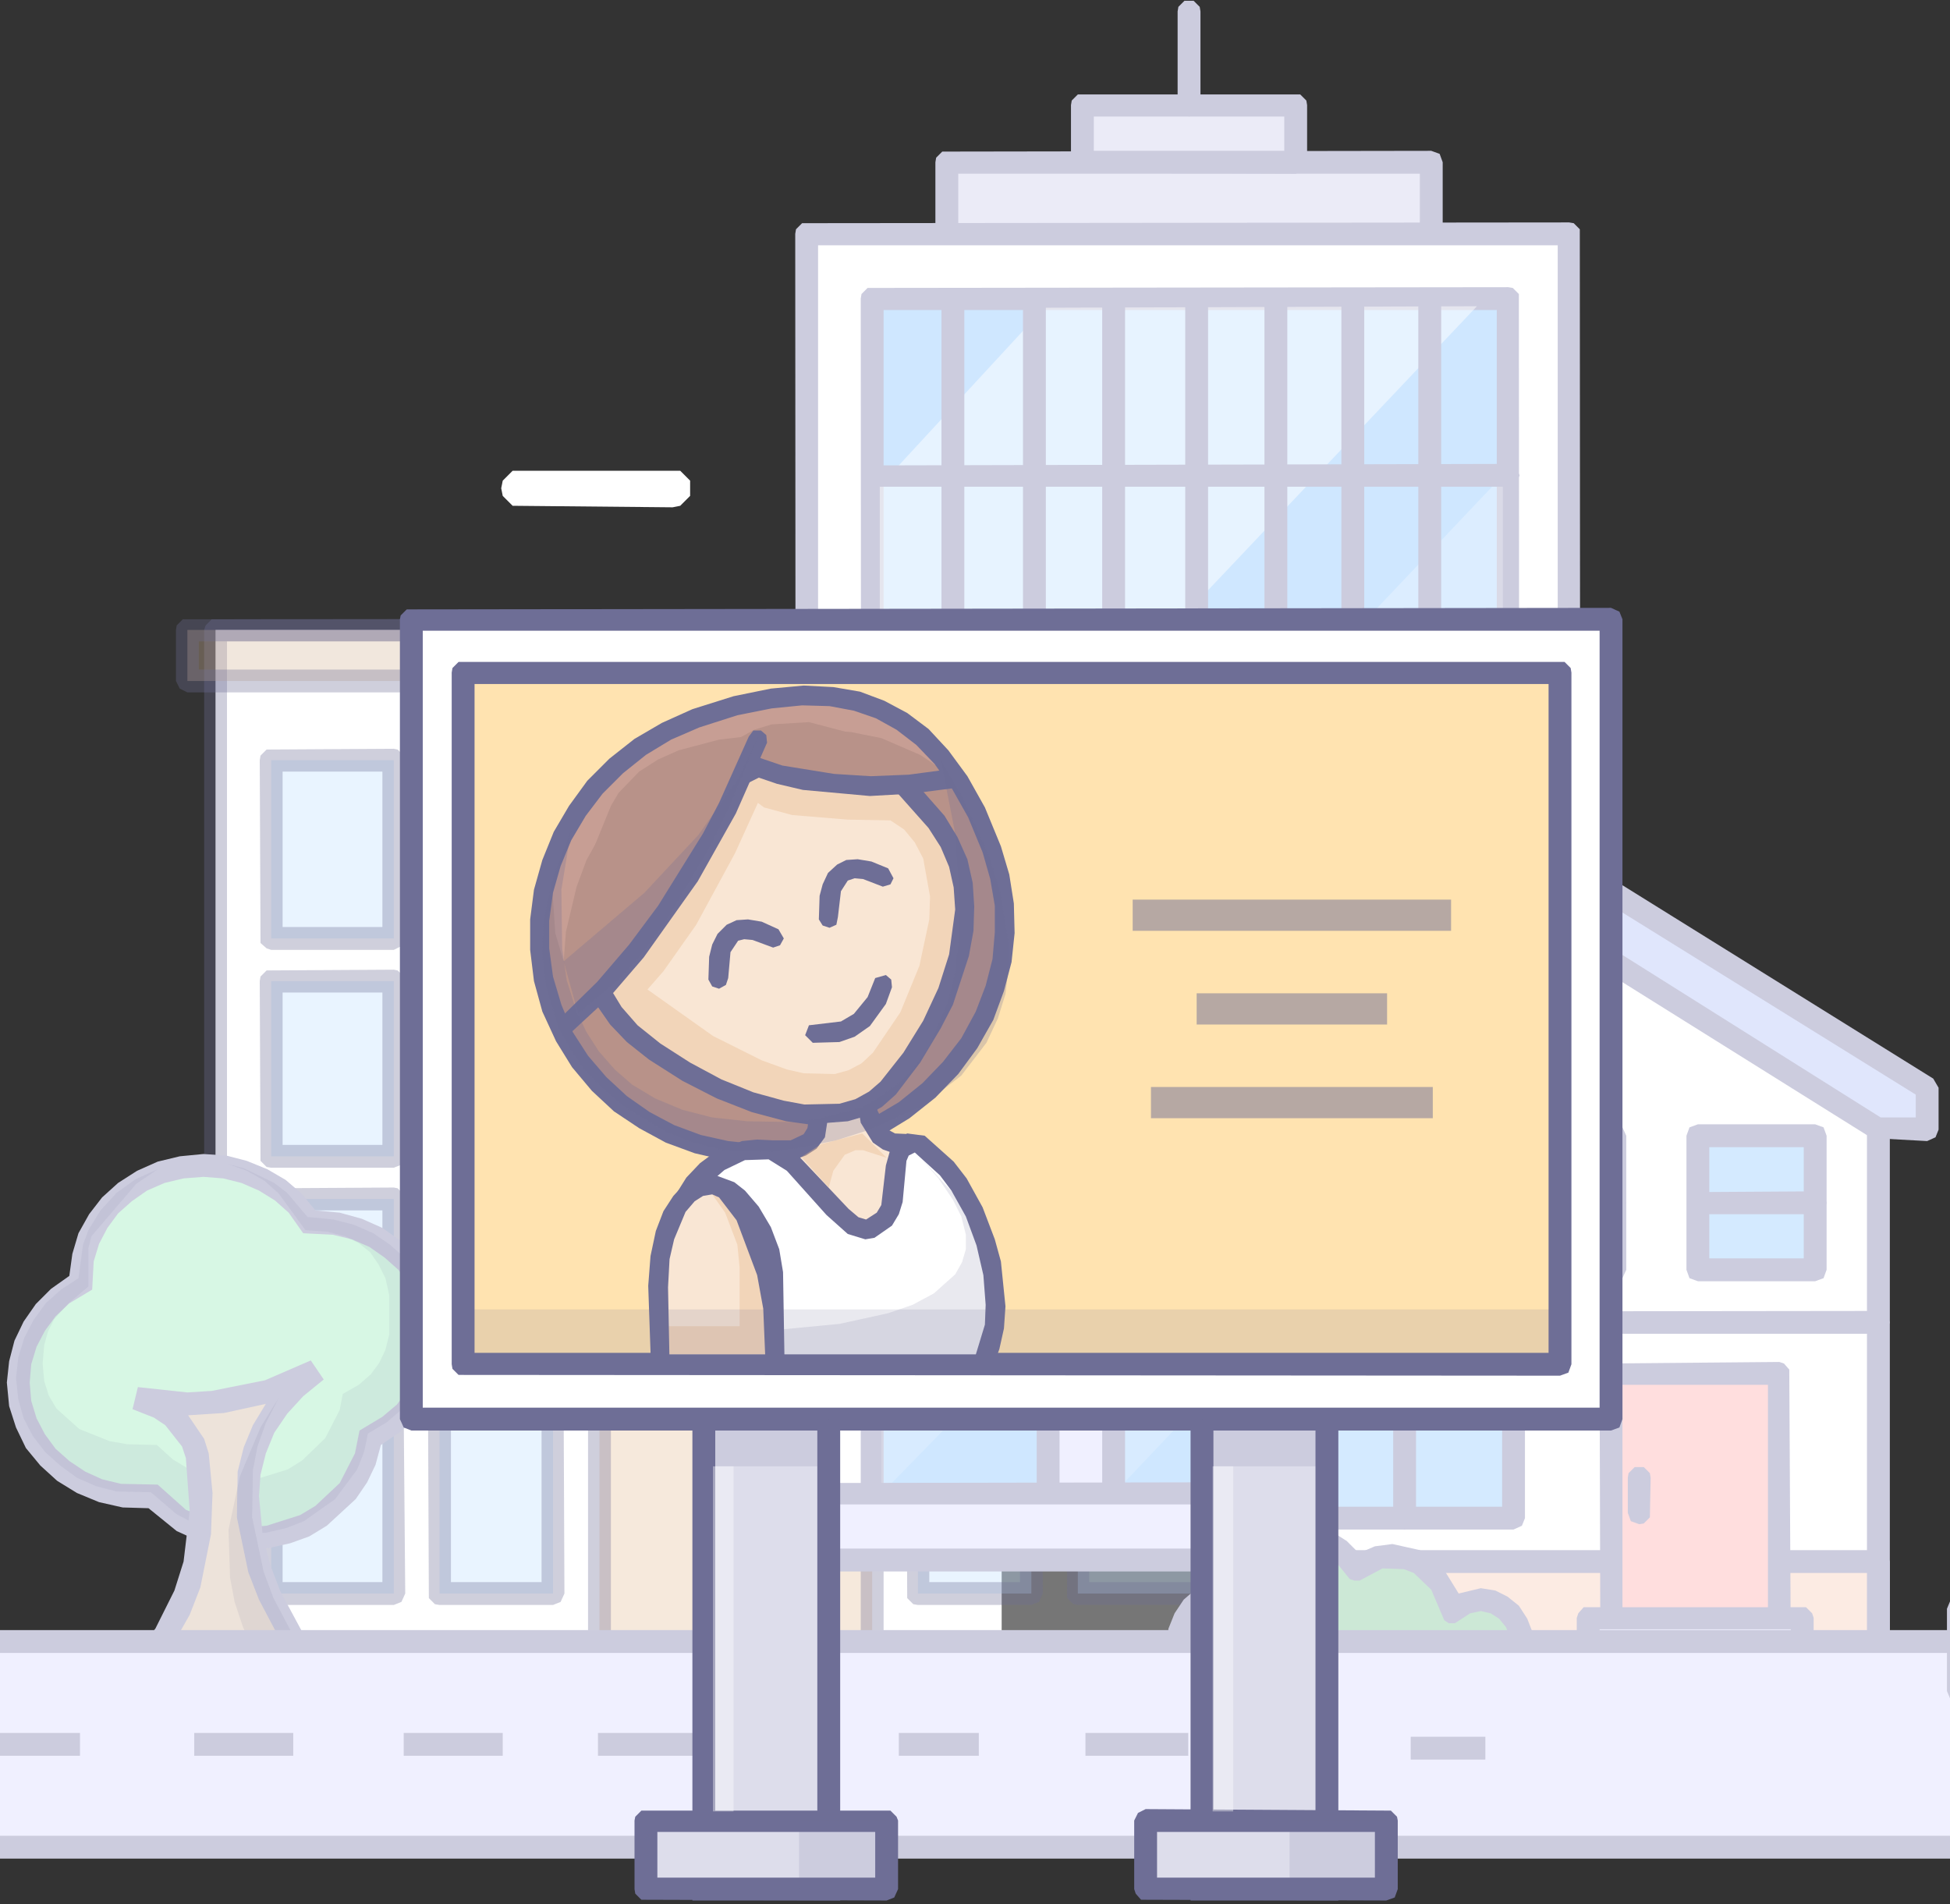 <svg xmlns="http://www.w3.org/2000/svg" width="256" height="250" version="1.1" template-width="256" template-height="250" sillyvg="true" node-id="1">
 <rect width="100%" height="100%" fill="#333333" stroke="none"/>
 <defs/>
 <g>
  <title>Layer 1</title>
  <g xmlns="http://www.w3.org/2000/svg" id="svg_1" node-id="1054">
    
   <path xmlns="http://www.w3.org/2000/svg" id="svg_2" target-y="22.3" target-x="18.4" target-width="237.6" target-height="227.2" node-id="313" group-id="1" fill-rule="nonzero" fill-opacity="0" fill="#d6f0ff" d="m256,126.4l-0.2,-5.8l-0.7,-5.7l-1.1,-5.4l-1.6,-5.2l-1.9,-5.2l-2.3,-4.9l-2.7,-4.7l-3,-4.4l-3.4,-4.3l-3.6,-3.9l-4,-3.6l-4.2,-3.4l-4.5,-3l-4.7,-2.6l-4.9,-2.3l-5.1,-2l-5.3,-1.5l-5.4,-1.1l-5.7,-0.7l-7.6,-0.2l-3.3,-5l-3.6,-4.7l-4,-4.3l-4.4,-4l-4.8,-3.6l-5,-3.2l-5.2,-2.8l-5.6,-2.3l-5.8,-1.9l-5.9,-1.3l-6.2,-0.8l-6.4,-0.3l-5.9,0.2l-5.6,0.7l-5.4,1.1l-5.3,1.5l-5.2,2l-4.9,2.3l-4.7,2.6l-4.4,3.1l-4.3,3.3l-3.9,3.6l-3.6,4l-3.4,4.2l-3,4.5l-2.7,4.6l-2.3,4.9l-1.9,5.2l-1.6,5.3l-1.1,5.4l-0.7,5.6l-0.2,7.3l-5.2,3.2l-4.8,3.7l-4.4,4l-4.2,4.4l-3.7,4.8l-3.3,5l-2.9,5.3l-2.5,5.7l-1.9,5.8l-1.4,6.1l-0.8,6.2l-0.3,6.6l0.2,5.8l0.7,5.6l1.1,5.4l1.5,5.3l2,5.1l2.3,4.9l2.7,4.7l3,4.4l3.3,4.3l3.7,3.9l3.9,3.6l4.3,3.4l4.4,3l4.7,2.7l4.9,2.3l5.2,1.9l5.3,1.5l5.4,1.1l5.6,0.7l5.8,0.3l6.6,-0.3l4.5,4.9l5,4.5l5.4,4.1l8.7,5l4.7,2l9.9,3.1l5.1,1l10.7,0.8l5.4,-0.2l10.3,-1.5l4.9,-1.4l9.5,-3.6l8.7,-4.9l5.3,-4l4.9,-4.3l4.6,-4.9l4,-5.2l3.5,-5.7l3,-6l3.5,-9.4l2,-10.2l5.4,-3.2l5.1,-3.6l4.7,-4l4.4,-4.5l3.9,-4.8l3.5,-5.1l3.1,-5.5l2.5,-5.7l2.1,-6.1l1.5,-6.2l0.9,-6.4l0.3,-6.7z"><animate xmlns="http://www.w3.org/2000/svg" attributeName="fill-opacity" begin="0s" dur="3.2s" to="1" repeatCount="indefinite"/></path>
  </g>
  <g xmlns="http://www.w3.org/2000/svg" id="svg_3" node-id="1055" opacity="0">
<animate xmlns="http://www.w3.org/2000/svg" attributeName="opacity" begin="1.6s" dur="1.6s" to="1" repeatCount="indefinite"/>
   <path id="svg_4" target-y="27.7" target-x="139.9" target-width="108.3" target-height="67.4" node-id="317" group-id="2" fill-rule="nonzero" fill-opacity="0.48" fill="#f59fb3" d="m243.3,95.1l-1.4,-0.2l-2.4,-1.5l-4.1,-7.9l-3.7,-6.3l-4.2,-5.9l-4.7,-5.6l-5.1,-5.1l-5.5,-4.8l-5.9,-4.3l-6.2,-3.9l-6.6,-3.4l-5.7,-2.4l-5.8,-2l-6,-1.7l-6,-1.2l-6.2,-0.8l-6.1,-0.4l-6.1,0l-6.2,0.4l-2.6,-0.4l-2,-1.6l-0.6,-1.1l-0.3,-2.7l0.4,-1.2l1.6,-2l2.4,-1l6.9,-0.4l6.8,0l6.8,0.4l6.8,0.9l6.7,1.4l6.6,1.8l6.5,2.3l6.4,2.7l5.5,2.7l10.3,6.5l4.8,3.6l6.1,5.3l5.7,5.7l5.2,6.2l6.8,10l3,5.3l3,6.8l0,1.3l-0.9,2.4l-2,1.6l-2,0.5z"/>
   <path xmlns="http://www.w3.org/2000/svg" id="svg_5" target-y="34.8" target-x="84.6" target-width="165" target-height="95.9" node-id="319" group-id="2" fill-rule="nonzero" fill-opacity="0.48" fill="#ffff75" d="m244.6,130.7l-2.4,-0.7l-1.8,-1.7l-0.5,-1.1l-1.6,-13l-2.9,-11.2l-4.3,-10.7l-2.7,-5l-6.4,-9.5l-7.5,-8.5l-8.8,-7.6l-9.8,-6.3l-5.3,-2.7l-6.3,-2.6l-6.4,-2.1l-6.4,-1.6l-6.5,-1l-6.6,-0.6l-6.6,0l-6.4,0.5l-6.5,0.9l-6.4,1.5l-6.2,1.9l-6,2.4l-5.9,3l-5.7,3.3l-5.4,3.8l-5.2,4.3l-6,5.6l-1.1,0.5l-2.6,0.1l-2.3,-1.3l-0.8,-1l-0.7,-2.5l0.5,-2.4l0.8,-1.1l5.5,-5.4l5.8,-4.8l6.1,-4.2l6.3,-3.7l6.6,-3.3l6.8,-2.7l6.9,-2.2l7.1,-1.6l7.3,-1.1l7.2,-0.5l7.3,0l7.4,0.7l7.2,1.1l7.2,1.8l7.1,2.3l7.1,3l6,3l5.6,3.4l5.3,3.6l5,4.1l4.8,4.4l4.4,4.6l4,4.9l3.8,5.2l3.3,5.4l3,5.6l2.6,5.9l2.3,6l1.8,6.2l1.4,6.3l1,6.5l0.5,6.7l-0.1,1.3l-1.2,2.3l-2.1,1.3l-1.6,0.3z">
    
</path>
   <path id="svg_6" target-y="42.4" target-x="109" target-width="132.8" target-height="101.7" node-id="321" group-id="2" fill-rule="nonzero" fill-opacity="0.48" fill="#afeb75" d="m236.3,144.1l-1.9,-0.4l-1.1,-0.6l-1.6,-2l-0.3,-1.2l0.4,-7.6l0,-6.2l-0.5,-6l-1,-5.9l-1.4,-5.9l-1.9,-5.6l-2.3,-5.5l-2.7,-5.3l-3.1,-5.1l-3.4,-4.8l-3.9,-4.6l-4.2,-4.3l-4.6,-3.9l-4.8,-3.6l-5.3,-3.2l-5.5,-2.9l-5.8,-2.4l-5.8,-1.9l-6,-1.4l-6,-1l-6.1,-0.4l-6,0l-6,0.4l-6.1,1l-5.9,1.4l-5.8,1.9l-5.7,2.3l-6.8,3.4l-2.5,-0.1l-2.2,-1.2l-0.9,-1.1l-0.6,-2.5l0.7,-2.5l1.8,-1.8l6.3,-3.2l6.4,-2.7l6.6,-2.1l6.7,-1.6l6.8,-1.1l6.8,-0.5l6.8,0l6.9,0.5l6.8,1.1l6.7,1.6l6.6,2.1l6.5,2.8l6.3,3.2l5.9,3.7l5.5,4l5.1,4.4l4.8,4.9l4.3,5.1l4,5.5l3.5,5.7l3,6l2.6,6.2l2.1,6.4l1.6,6.6l1.1,6.7l0.6,6.8l0,6.9l-0.5,7.1l-0.3,1.2l-1.4,1.9l-2.1,1.1l-1.2,0.2z"/>
   <path id="svg_7" target-y="50" target-x="87.2" target-width="141.9" target-height="57.4" node-id="323" group-id="2" fill-rule="nonzero" fill-opacity="0.48" fill="#75d5eb" d="m224.1,107.4l-1.5,-0.2l-1.3,-0.6l-1.1,-1l-3.2,-6.8l-2.8,-5.2l-3.2,-4.9l-3.7,-4.6l-4,-4.3l-4.3,-3.9l-4.7,-3.5l-5,-3.2l-5.3,-2.7l-6,-2.5l-6,-1.8l-6.1,-1.3l-6.1,-0.7l-6.2,-0.2l-6.1,0.4l-6,0.9l-6,1.4l-5.8,1.9l-5.6,2.4l-5.4,2.9l-5.2,3.4l-4.8,3.8l-4.5,4.3l-4.1,4.7l-4.7,6.3l-1.1,0.7l-2.5,0.5l-2.4,-0.8l-1.1,-0.9l-1.1,-2.3l0.1,-2.5l0.6,-1.2l3.7,-5.2l4,-4.7l4.4,-4.5l4.7,-4.1l5,-3.7l5.4,-3.3l5.5,-2.9l5.8,-2.4l6,-2l6.3,-1.6l6.2,-1l6.3,-0.5l6.4,0l6.2,0.5l6.3,1l6.1,1.4l6.1,2l5.9,2.5l6.1,3.2l5.7,3.6l5.3,4l5,4.5l4.6,4.9l4.2,5.2l3.7,5.6l3.2,5.9l2.8,6.3l0.3,1.4l-0.1,1.2l-1,2.3l-2.1,1.6l-1.8,0.3z"/>
  </g>
  <g id="svg_8" node-id="1056">
   <path id="svg_9" target-y="82.7" target-x="28.3" target-width="103.2" target-height="131.7" node-id="327" group-id="3" fill-rule="nonzero" fill="#ffffff" d="m28.3,82.7l103.2,0l0,131.7l-103.2,0l0,-131.7z"/>
   <g id="svg_10" node-id="1065">
    <g id="svg_11" node-id="1116">
     <path id="svg_12" target-y="82.7" target-x="28.3" target-width="138" target-height="134.2" node-id="333" group-id="3,12,63" fill-rule="nonzero" fill-opacity="0.33" fill="#ffffff" d="m28.3,82.7l138,0l0,134.2l-138,0l0,-134.2z"/>
     <path id="svg_13" target-y="81.2" target-x="26.8" target-width="141" target-height="137.2" node-id="335" group-id="3,12,63" fill-rule="nonzero" fill-opacity="0.33" fill="#6e6e96" d="m166.3,218.4l-138,0l-1,-0.5l-0.5,-1l0,-134.2l0.2,-0.6l0.8,-0.8l138.5,-0.1l1,0.4l0.5,1.1l0,134.2l-0.5,1l-1,0.5zm-136.5,-3l135,0l0,-131.2l-135,0l0,131.2z"/>
    </g>
    <g id="svg_14" node-id="1117">
     <path id="svg_15" target-y="128.8" target-x="120.5" target-width="14.9" target-height="23" node-id="340" group-id="3,12,64" fill-rule="nonzero" fill-opacity="0.33" fill="#bddfff" d="m120.5,128.8l14.9,0l0,23l-14.9,0l0,-23z"/>
     <path id="svg_16" target-y="127.3" target-x="119" target-width="17.9" target-height="26" node-id="342" group-id="3,12,64" fill-rule="nonzero" fill-opacity="0.33" fill="#6e6e96" d="m135.4,153.3l-14.9,0l-0.6,-0.1l-0.8,-0.8l-0.1,-23.6l0.1,-0.6l0.8,-0.8l15.5,-0.1l0.6,0.1l0.8,0.8l0.1,23.6l-0.5,1.1l-1,0.4zm-13.4,-3l11.9,0l0,-20l-11.9,0l0,20z"/>
    </g>
    <g id="svg_17" node-id="1118">
     <path id="svg_18" target-y="157.4" target-x="120.5" target-width="14.9" target-height="22.9" node-id="347" group-id="3,12,65" fill-rule="nonzero" fill-opacity="0.33" fill="#bddfff" d="m120.5,157.4l14.9,0l0,22.9l-14.9,0l0,-22.9z"/>
     <path id="svg_19" target-y="155.9" target-x="119" target-width="17.9" target-height="25.9" node-id="349" group-id="3,12,65" fill-rule="nonzero" fill-opacity="0.33" fill="#6e6e96" d="m135.4,181.8l-14.9,0l-0.6,-0.1l-0.8,-0.8l-0.1,-23.5l0.1,-0.6l0.8,-0.8l15.5,-0.1l0.6,0.1l0.8,0.8l0.1,23.5l-0.5,1.1l-1,0.4zm-13.4,-3l11.9,0l0,-19.9l-11.9,0l0,19.9z"/>
    </g>
    <g id="svg_20" node-id="1119">
     <path id="svg_21" target-y="99.8" target-x="99.6" target-width="14.9" target-height="23.4" node-id="354" group-id="3,12,66" fill-rule="nonzero" fill-opacity="0.33" fill="#bddfff" d="m99.6,99.8l14.9,0l0,23.4l-14.9,0l0,-23.4z"/>
     <path id="svg_22" target-y="98.3" target-x="98.1" target-width="17.9" target-height="26.4" node-id="356" group-id="3,12,66" fill-rule="nonzero" fill-opacity="0.33" fill="#6e6e96" d="m114.5,124.7l-14.9,0l-0.6,-0.2l-0.8,-0.7l-0.1,-24l0.1,-0.6l0.8,-0.8l15.5,-0.1l0.5,0.1l0.8,0.8l0.2,24l-0.5,1l-1,0.5zm-13.4,-3l11.9,0l0,-20.4l-11.9,0l0,20.4z"/>
    </g>
    <g id="svg_23" node-id="1120">
     <path id="svg_24" target-y="128.8" target-x="99.6" target-width="14.9" target-height="23" node-id="361" group-id="3,12,67" fill-rule="nonzero" fill-opacity="0.33" fill="#bddfff" d="m99.6,128.8l14.9,0l0,23l-14.9,0l0,-23z"/>
     <path id="svg_25" target-y="127.3" target-x="98.1" target-width="17.9" target-height="26" node-id="363" group-id="3,12,67" fill-rule="nonzero" fill-opacity="0.33" fill="#6e6e96" d="m114.5,153.3l-14.9,0l-0.6,-0.1l-0.8,-0.8l-0.1,-23.6l0.1,-0.6l0.8,-0.8l15.5,-0.1l0.5,0.1l0.8,0.8l0.2,23.6l-0.5,1.1l-1,0.4zm-13.4,-3l11.9,0l0,-20l-11.9,0l0,20z"/>
    </g>
    <g id="svg_26" node-id="1121">
     <path id="svg_27" target-y="128.8" target-x="141.5" target-width="17.4" target-height="23" node-id="368" group-id="3,12,68" fill-rule="nonzero" fill-opacity="0.33" fill="#bddfff" d="m141.5,128.8l17.4,0l0,23l-17.4,0l0,-23z"/>
     <path id="svg_28" target-y="127.3" target-x="140" target-width="20.4" target-height="26" node-id="370" group-id="3,12,68" fill-rule="nonzero" fill-opacity="0.33" fill="#6e6e96" d="m158.9,153.3l-17.4,0l-0.6,-0.1l-0.8,-0.8l-0.1,-23.6l0.4,-1.1l1.1,-0.4l17.4,0l0.6,0.1l0.8,0.8l0.1,23.6l-0.4,1.1l-1.1,0.4zm-15.9,-3l14.4,0l0,-20l-14.4,0l0,20z"/>
    </g>
    <g id="svg_29" node-id="1122">
     <path id="svg_30" target-y="99.8" target-x="120.5" target-width="14.9" target-height="23.4" node-id="375" group-id="3,12,69" fill-rule="nonzero" fill-opacity="0.33" fill="#bddfff" d="m120.5,99.8l14.9,0l0,23.4l-14.9,0l0,-23.4z"/>
     <path id="svg_31" target-y="98.3" target-x="119" target-width="17.9" target-height="26.4" node-id="377" group-id="3,12,69" fill-rule="nonzero" fill-opacity="0.33" fill="#6e6e96" d="m135.4,124.7l-14.9,0l-0.6,-0.2l-0.8,-0.7l-0.1,-24l0.1,-0.6l0.8,-0.8l15.5,-0.1l0.6,0.1l0.8,0.8l0.1,24l-0.5,1l-1,0.5zm-13.4,-3l11.9,0l0,-20.4l-11.9,0l0,20.4z"/>
    </g>
    <g id="svg_32" node-id="1123">
     <path id="svg_33" target-y="157.4" target-x="99.6" target-width="14.9" target-height="22.9" node-id="382" group-id="3,12,70" fill-rule="nonzero" fill-opacity="0.33" fill="#bddfff" d="m99.6,157.4l14.9,0l0,22.9l-14.9,0l0,-22.9z"/>
     <path id="svg_34" target-y="155.9" target-x="98.1" target-width="17.9" target-height="25.9" node-id="384" group-id="3,12,70" fill-rule="nonzero" fill-opacity="0.33" fill="#6e6e96" d="m114.5,181.8l-14.9,0l-0.6,-0.1l-0.8,-0.8l-0.1,-23.5l0.1,-0.6l0.8,-0.8l15.5,-0.1l0.5,0.1l0.8,0.8l0.2,23.5l-0.5,1.1l-1,0.4zm-13.4,-3l11.9,0l0,-19.9l-11.9,0l0,19.9z"/>
    </g>
    <g id="svg_35" node-id="1124">
     <path id="svg_36" target-y="99.8" target-x="141.5" target-width="17.4" target-height="23.4" node-id="389" group-id="3,12,71" fill-rule="nonzero" fill-opacity="0.33" fill="#bddfff" d="m141.5,99.8l17.4,0l0,23.4l-17.4,0l0,-23.4z"/>
     <path id="svg_37" target-y="98.3" target-x="140" target-width="20.4" target-height="26.4" node-id="391" group-id="3,12,71" fill-rule="nonzero" fill-opacity="0.33" fill="#6e6e96" d="m158.9,124.7l-17.4,0l-0.6,-0.2l-0.8,-0.7l-0.1,-24l0.4,-1.1l1.1,-0.4l17.4,0l0.6,0.1l0.8,0.8l0.1,24l-0.4,1l-1.1,0.5zm-15.9,-3l14.4,0l0,-20.4l-14.4,0l0,20.4z"/>
    </g>
    <g id="svg_38" node-id="1125">
     <path id="svg_39" target-y="157.4" target-x="141.5" target-width="17.4" target-height="22.9" node-id="396" group-id="3,12,72" fill-rule="nonzero" fill-opacity="0.33" fill="#bddfff" d="m141.5,157.4l17.4,0l0,22.9l-17.4,0l0,-22.9z"/>
     <path id="svg_40" target-y="155.9" target-x="140" target-width="20.4" target-height="25.9" node-id="398" group-id="3,12,72" fill-rule="nonzero" fill-opacity="0.33" fill="#6e6e96" d="m158.9,181.8l-17.4,0l-0.6,-0.1l-0.8,-0.8l-0.1,-23.5l0.4,-1l1.1,-0.5l17.4,0l0.6,0.1l0.8,0.8l0.1,23.5l-0.4,1.1l-1.1,0.4zm-15.9,-3l14.4,0l0,-19.9l-14.4,0l0,19.9z"/>
    </g>
    <g id="svg_41" node-id="1126">
     <path id="svg_42" target-y="128.8" target-x="35.6" target-width="16.1" target-height="23" node-id="403" group-id="3,12,73" fill-rule="nonzero" fill-opacity="0.33" fill="#bddfff" d="m35.6,128.8l16.1,0l0,23l-16.1,0l0,-23z"/>
     <path id="svg_43" target-y="127.3" target-x="34.1" target-width="19.1" target-height="26" node-id="405" group-id="3,12,73" fill-rule="nonzero" fill-opacity="0.33" fill="#6e6e96" d="m51.7,153.3l-16.1,0l-0.6,-0.1l-0.8,-0.8l-0.1,-23.6l0.1,-0.6l0.8,-0.8l16.7,-0.1l0.5,0.1l0.8,0.8l0.2,23.6l-0.5,1.1l-1,0.4zm-14.6,-3l13.1,0l0,-20l-13.1,0l0,20z"/>
    </g>
    <g id="svg_44" node-id="1127">
     <path id="svg_45" target-y="99.8" target-x="35.6" target-width="16.1" target-height="23.4" node-id="410" group-id="3,12,74" fill-rule="nonzero" fill-opacity="0.33" fill="#bddfff" d="m35.6,99.8l16.1,0l0,23.4l-16.1,0l0,-23.4z"/>
     <path id="svg_46" target-y="98.3" target-x="34.1" target-width="19.1" target-height="26.4" node-id="412" group-id="3,12,74" fill-rule="nonzero" fill-opacity="0.33" fill="#6e6e96" d="m51.7,124.7l-16.1,0l-0.6,-0.2l-0.8,-0.7l-0.1,-24l0.1,-0.6l0.8,-0.8l16.7,-0.1l0.5,0.1l0.8,0.8l0.2,24l-0.5,1l-1,0.5zm-14.6,-3l13.1,0l0,-20.4l-13.1,0l0,20.4z"/>
    </g>
    <g id="svg_47" node-id="1128">
     <path id="svg_48" target-y="157.4" target-x="35.6" target-width="16.1" target-height="22.9" node-id="417" group-id="3,12,75" fill-rule="nonzero" fill-opacity="0.33" fill="#bddfff" d="m35.6,157.4l16.1,0l0,22.9l-16.1,0l0,-22.9z"/>
     <path id="svg_49" target-y="155.9" target-x="34.1" target-width="19.1" target-height="25.9" node-id="419" group-id="3,12,75" fill-rule="nonzero" fill-opacity="0.33" fill="#6e6e96" d="m51.7,181.8l-16.1,0l-0.6,-0.1l-0.8,-0.8l-0.1,-23.5l0.1,-0.6l0.8,-0.8l16.7,-0.1l0.5,0.1l0.8,0.8l0.2,23.5l-0.5,1.1l-1,0.4zm-14.6,-3l13.1,0l0,-19.9l-13.1,0l0,19.9z"/>
    </g>
    <g id="svg_50" node-id="1129">
     <path id="svg_51" target-y="157.4" target-x="57.7" target-width="14.9" target-height="22.9" node-id="424" group-id="3,12,76" fill-rule="nonzero" fill-opacity="0.33" fill="#bddfff" d="m57.7,157.4l14.9,0l0,22.9l-14.9,0l0,-22.9z"/>
     <path id="svg_52" target-y="155.9" target-x="56.2" target-width="17.9" target-height="25.9" node-id="426" group-id="3,12,76" fill-rule="nonzero" fill-opacity="0.33" fill="#6e6e96" d="m72.6,181.8l-14.9,0l-0.6,-0.1l-0.8,-0.8l-0.1,-23.5l0.5,-1l1,-0.5l14.9,0l0.6,0.1l0.8,0.8l0.1,23.5l-0.5,1.1l-1,0.4zm-13.4,-3l11.9,0l0,-19.9l-11.9,0l0,19.9z"/>
    </g>
    <g id="svg_53" node-id="1130">
     <path id="svg_54" target-y="128.8" target-x="57.7" target-width="14.9" target-height="23" node-id="431" group-id="3,12,77" fill-rule="nonzero" fill-opacity="0.33" fill="#bddfff" d="m57.7,128.8l14.9,0l0,23l-14.9,0l0,-23z"/>
     <path id="svg_55" target-y="127.3" target-x="56.2" target-width="17.9" target-height="26" node-id="433" group-id="3,12,77" fill-rule="nonzero" fill-opacity="0.33" fill="#6e6e96" d="m72.6,153.3l-14.9,0l-0.6,-0.1l-0.8,-0.8l-0.1,-23.6l0.5,-1.1l1,-0.4l14.9,0l0.6,0.1l0.8,0.8l0.1,23.6l-0.5,1.1l-1,0.4zm-13.4,-3l11.9,0l0,-20l-11.9,0l0,20z"/>
    </g>
    <g id="svg_56" node-id="1131">
     <path id="svg_57" target-y="157.4" target-x="78.7" target-width="14.8" target-height="22.9" node-id="438" group-id="3,12,78" fill-rule="nonzero" fill-opacity="0.33" fill="#bddfff" d="m78.7,157.4l14.8,0l0,22.9l-14.8,0l0,-22.9z"/>
     <path id="svg_58" target-y="155.9" target-x="77.2" target-width="17.8" target-height="25.9" node-id="440" group-id="3,12,78" fill-rule="nonzero" fill-opacity="0.33" fill="#6e6e96" d="m93.5,181.8l-14.8,0l-0.6,-0.1l-0.8,-0.8l-0.1,-23.5l0.1,-0.6l0.8,-0.8l15.4,-0.1l0.6,0.1l0.8,0.8l0.1,23.5l-0.4,1.1l-1.1,0.4zm-13.3,-3l11.8,0l0,-19.9l-11.8,0l0,19.9z"/>
    </g>
    <g id="svg_59" node-id="1132">
     <path id="svg_60" target-y="99.8" target-x="78.7" target-width="14.8" target-height="23.4" node-id="445" group-id="3,12,79" fill-rule="nonzero" fill-opacity="0.33" fill="#bddfff" d="m78.7,99.8l14.8,0l0,23.4l-14.8,0l0,-23.4z"/>
     <path id="svg_61" target-y="98.3" target-x="77.2" target-width="17.8" target-height="26.4" node-id="447" group-id="3,12,79" fill-rule="nonzero" fill-opacity="0.33" fill="#6e6e96" d="m93.5,124.7l-14.8,0l-0.6,-0.2l-0.8,-0.7l-0.1,-24l0.1,-0.6l0.8,-0.8l15.4,-0.1l0.6,0.1l0.8,0.8l0.1,24l-0.4,1l-1.1,0.5zm-13.3,-3l11.8,0l0,-20.4l-11.8,0l0,20.4z"/>
    </g>
    <g id="svg_62" node-id="1133">
     <path id="svg_63" target-y="128.8" target-x="78.7" target-width="14.8" target-height="23" node-id="452" group-id="3,12,80" fill-rule="nonzero" fill-opacity="0.33" fill="#bddfff" d="m78.7,128.8l14.8,0l0,23l-14.8,0l0,-23z"/>
     <path id="svg_64" target-y="127.3" target-x="77.2" target-width="17.8" target-height="26" node-id="454" group-id="3,12,80" fill-rule="nonzero" fill-opacity="0.33" fill="#6e6e96" d="m93.5,153.3l-14.8,0l-0.6,-0.1l-0.8,-0.8l-0.1,-23.6l0.1,-0.6l0.8,-0.8l15.4,-0.1l0.6,0.1l0.8,0.8l0.1,23.6l-0.4,1.1l-1.1,0.4zm-13.3,-3l11.8,0l0,-20l-11.8,0l0,20z"/>
    </g>
    <g id="svg_65" node-id="1134">
     <path id="svg_66" target-y="99.8" target-x="57.7" target-width="14.9" target-height="23.4" node-id="459" group-id="3,12,81" fill-rule="nonzero" fill-opacity="0.33" fill="#bddfff" d="m57.7,99.8l14.9,0l0,23.4l-14.9,0l0,-23.4z"/>
     <path id="svg_67" target-y="98.3" target-x="56.2" target-width="17.9" target-height="26.4" node-id="461" group-id="3,12,81" fill-rule="nonzero" fill-opacity="0.33" fill="#6e6e96" d="m72.6,124.7l-14.9,0l-0.6,-0.2l-0.8,-0.7l-0.1,-24l0.1,-0.6l0.8,-0.8l15.5,-0.1l0.6,0.1l0.8,0.8l0.1,24l-0.5,1l-1,0.5zm-13.4,-3l11.9,0l0,-20.4l-11.9,0l0,20.4z"/>
    </g>
    <g id="svg_68" node-id="1135">
     <path id="svg_69" target-y="82.7" target-x="24.6" target-width="145.4" target-height="6.7" node-id="466" group-id="3,12,82" fill-rule="nonzero" fill-opacity="0.33" fill="#d5b697" d="m24.6,82.7l145.4,0l0,6.7l-145.4,0l0,-6.7z"/>
     <path id="svg_70" target-y="81.2" target-x="23.1" target-width="148.4" target-height="9.7" node-id="468" group-id="3,12,82" fill-rule="nonzero" fill-opacity="0.33" fill="#6e6e96" d="m170,90.9l-145.4,0l-1,-0.5l-0.5,-1l0,-6.7l0.1,-0.6l0.8,-0.8l146,-0.1l1.1,0.4l0.4,1.1l0,6.7l-0.4,1l-1.1,0.5zm-143.9,-3l142.4,0l0,-3.7l-142.4,0l0,3.7z"/>
    </g>
    <g id="svg_71" node-id="1136">
     <path id="svg_72" target-y="186.3" target-x="120.5" target-width="14.9" target-height="22.9" node-id="473" group-id="3,12,83" fill-rule="nonzero" fill-opacity="0.33" fill="#bddfff" d="m120.5,186.3l14.9,0l0,22.9l-14.9,0l0,-22.9z"/>
     <path id="svg_73" target-y="184.8" target-x="119" target-width="17.9" target-height="25.9" node-id="475" group-id="3,12,83" fill-rule="nonzero" fill-opacity="0.33" fill="#6e6e96" d="m135.4,210.7l-14.9,0l-0.6,-0.1l-0.8,-0.8l-0.1,-23.5l0.1,-0.6l0.8,-0.8l15.5,-0.1l0.6,0.1l0.8,0.8l0.1,23.5l-0.5,1.1l-1,0.4zm-13.4,-3l11.9,0l0,-19.9l-11.9,0l0,19.9z"/>
    </g>
    <g id="svg_74" node-id="1137">
     <path id="svg_75" target-y="186.3" target-x="141.5" target-width="17.4" target-height="22.9" node-id="480" group-id="3,12,84" fill-rule="nonzero" fill-opacity="0.33" fill="#bddfff" d="m141.5,186.3l17.4,0l0,22.9l-17.4,0l0,-22.9z"/>
     <path id="svg_76" target-y="184.8" target-x="140" target-width="20.4" target-height="25.9" node-id="482" group-id="3,12,84" fill-rule="nonzero" fill-opacity="0.33" fill="#6e6e96" d="m158.9,210.7l-17.4,0l-0.6,-0.1l-0.8,-0.8l-0.1,-23.5l0.4,-1.1l1.1,-0.4l17.4,0l0.6,0.1l0.8,0.8l0.1,23.5l-0.4,1.1l-1.1,0.4zm-15.9,-3l14.4,0l0,-19.9l-14.4,0l0,19.9z"/>
    </g>
    <g id="svg_77" node-id="1138">
     <path id="svg_78" target-y="186.3" target-x="35.6" target-width="16.1" target-height="22.9" node-id="487" group-id="3,12,85" fill-rule="nonzero" fill-opacity="0.33" fill="#bddfff" d="m35.6,186.3l16.1,0l0,22.9l-16.1,0l0,-22.9z"/>
     <path id="svg_79" target-y="184.8" target-x="34.1" target-width="19.1" target-height="25.9" node-id="489" group-id="3,12,85" fill-rule="nonzero" fill-opacity="0.33" fill="#6e6e96" d="m51.7,210.7l-16.1,0l-0.6,-0.1l-0.8,-0.8l-0.1,-23.5l0.1,-0.6l0.8,-0.8l16.7,-0.1l0.5,0.1l0.8,0.8l0.2,23.5l-0.5,1.1l-1,0.4zm-14.6,-3l13.1,0l0,-19.9l-13.1,0l0,19.9z"/>
    </g>
    <g id="svg_80" node-id="1139">
     <path id="svg_81" target-y="186.3" target-x="57.7" target-width="14.9" target-height="22.9" node-id="494" group-id="3,12,86" fill-rule="nonzero" fill-opacity="0.33" fill="#bddfff" d="m57.7,186.3l14.9,0l0,22.9l-14.9,0l0,-22.9z"/>
     <path id="svg_82" target-y="184.8" target-x="56.2" target-width="17.9" target-height="25.9" node-id="496" group-id="3,12,86" fill-rule="nonzero" fill-opacity="0.33" fill="#6e6e96" d="m72.6,210.7l-14.9,0l-0.6,-0.1l-0.8,-0.8l-0.1,-23.5l0.5,-1.1l1,-0.4l14.9,0l0.6,0.1l0.8,0.8l0.1,23.5l-0.5,1.1l-1,0.4zm-13.4,-3l11.9,0l0,-19.9l-11.9,0l0,19.9z"/>
    </g>
    <g id="svg_83" node-id="1140">
     <path id="svg_84" target-y="186.3" target-x="78.7" target-width="35.8" target-height="30.6" node-id="501" group-id="3,12,87" fill-rule="nonzero" fill-opacity="0.33" fill="#e4bc96" d="m78.7,186.3l35.8,0l0,30.6l-35.8,0l0,-30.6z"/>
     <path id="svg_85" target-y="184.8" target-x="77.2" target-width="38.8" target-height="33.6" node-id="503" group-id="3,12,87" fill-rule="nonzero" fill-opacity="0.33" fill="#6e6e96" d="m114.5,218.4l-35.8,0l-1.1,-0.5l-0.4,-1l0,-30.6l0.1,-0.6l0.8,-0.8l36.4,-0.1l1.1,0.4l0.4,1.1l0,30.6l-0.4,1l-1.1,0.5zm-34.3,-3l32.8,0l0,-27.6l-32.8,0l0,27.6z"/>
    </g>
    <path id="svg_86" target-y="184.9" target-x="94.9" target-width="3" target-height="33.5" node-id="506" group-id="3,12" fill-rule="nonzero" fill-opacity="0.33" fill="#6e6e96" d="m96.4,218.4l-1.1,-0.5l-0.4,-1l0,-30.6l0.1,-0.6l0.8,-0.8l1.2,0l0.8,0.8l0.1,0.6l0,30.6l-0.5,1l-1,0.5z"/>
   </g>
   <path id="svg_87" target-y="61.8" target-x="65.8" target-width="24.8" target-height="4.8" node-id="509" group-id="3" fill-rule="nonzero" fill="#ffffff" d="m88.3,66.6l-21,-0.2l-1.3,-1.3l-0.2,-1l0.2,-1l1.3,-1.3l22,0l1.3,1.3l0,2l-1.3,1.3l-1,0.2z"/>
  </g>
  <g id="svg_88" node-id="1057">
   <g id="svg_89" node-id="1066">
    <path id="svg_90" target-y="21.3" target-x="124.3" target-width="63.6" target-height="9.6" node-id="515" group-id="4,13" fill-rule="nonzero" fill="#ebebf7" d="m124.3,21.3l63.6,0l0,9.6l-63.6,0l0,-9.6z"/>
    <path id="svg_91" target-y="19.8" target-x="122.8" target-width="66.6" target-height="12.6" node-id="517" group-id="4,13" fill-rule="nonzero" fill="#ccccde" d="m187.9,32.4l-63.6,0l-1.1,-0.5l-0.4,-1l0,-9.6l0.1,-0.6l0.8,-0.8l64.2,-0.1l1.1,0.4l0.4,1.1l0,9.6l-0.4,1l-1.1,0.5zm-62.1,-3l60.6,0l0,-6.6l-60.6,0l0,6.6z"/>
   </g>
   <g id="svg_92" node-id="1067">
    <path id="svg_93" target-y="30.7" target-x="105.9" target-width="100.1" target-height="169.6" node-id="522" group-id="4,14" fill-rule="nonzero" fill="#ffffff" d="m105.9,30.7l100.1,0l0,169.6l-100.1,0l0,-169.6z"/>
    <path id="svg_94" target-y="29.2" target-x="104.4" target-width="103.1" target-height="172.6" node-id="524" group-id="4,14" fill-rule="nonzero" fill="#ccccde" d="m206,201.8l-100.1,0l-0.6,-0.1l-0.8,-0.8l-0.1,-170.2l0.1,-0.6l0.8,-0.8l100.7,-0.1l0.6,0.1l0.8,0.8l0.1,170.2l-0.4,1.1l-1.1,0.4zm-98.6,-3l97.1,0l0,-166.6l-97.1,0l0,166.6z"/>
   </g>
   <g id="svg_95" node-id="1068">
    <path id="svg_96" target-y="39.2" target-x="114.5" target-width="83.5" target-height="161.1" node-id="529" group-id="4,15" fill-rule="nonzero" fill="#cfe7ff" d="m114.5,39.2l83.5,0l0,161.1l-83.5,0l0,-161.1z"/>
    <path id="svg_97" target-y="37.7" target-x="113" target-width="86.5" target-height="164.1" node-id="531" group-id="4,15" fill-rule="nonzero" fill="#ccccde" d="m198,201.8l-83.5,0l-0.6,-0.1l-0.8,-0.8l-0.1,-161.7l0.1,-0.6l0.8,-0.8l84.1,-0.1l0.6,0.1l0.8,0.8l0.1,161.7l-0.5,1.1l-1,0.4zm-82,-3l80.5,0l0,-158.1l-80.5,0l0,158.1z"/>
   </g>
   <g id="svg_98" node-id="1069">
    <path id="svg_99" target-y="40.2" target-x="115.5" target-width="78.4" target-height="82.8" node-id="536" group-id="4,16" fill-rule="nonzero" fill-opacity="0.49" fill="#ffffff" d="m115.5,123l78.4,-82.8l-56.8,0.2l-21.6,23.4l0,59.2z"/>
   </g>
   <g id="svg_100" node-id="1070">
    <path id="svg_101" target-y="62.4" target-x="114.9" target-width="82.4" target-height="87.7" node-id="541" group-id="4,17" fill-rule="nonzero" fill-opacity="0.27" fill="#ffffff" d="m197.3,62.4l-82.4,87l22.6,0.7l59.8,-63.1l0,-24.6z"/>
   </g>
   <g id="svg_102" node-id="1071">
    <path id="svg_103" target-y="149.5" target-x="114.5" target-width="83.5" target-height="50.8" node-id="546" group-id="4,18" fill-rule="nonzero" fill="#cfe7ff" d="m114.5,149.5l83.5,0l0,50.8l-83.5,0l0,-50.8z"/>
    <path id="svg_104" target-y="148.1" target-x="113" target-width="86.5" target-height="53.7" node-id="548" group-id="4,18" fill-rule="nonzero" fill="#ccccde" d="m198,201.8l-84.1,-0.1l-0.8,-0.8l-0.1,-0.6l0,-50.8l0.1,-0.6l0.8,-0.8l84.7,0l0.8,0.8l0.1,0.6l0,50.8l-0.5,1.1l-1,0.4zm-82,-3l80.5,0l0,-47.8l-80.5,0l0,47.8z"/>
   </g>
   <g id="svg_105" node-id="1072">
    <g id="svg_106" node-id="1141">
     <path id="svg_107" target-y="161.9" target-x="115.7" target-width="20.7" target-height="34.2" node-id="555" group-id="4,19,88" fill-rule="nonzero" fill-opacity="0.181" fill="#ffffff" d="m136.4,161.9l-20.7,21.3l0,12.9l20.7,-21.2l0,-13z"/>
    </g>
    <path id="svg_108" target-y="161.9" target-x="115.6" target-width="11.1" target-height="11.4" node-id="560" group-id="4,19,89" fill-rule="nonzero" fill-opacity="0.181" fill="#ffffff" d="m115.6,173.3l11.1,-11.4l-11.1,0"/>
   </g>
   <g id="svg_109" node-id="1073">
    <g id="svg_110" node-id="1143">
     <path id="svg_111" target-y="161.9" target-x="146.2" target-width="20.1" target-height="34.2" node-id="568" group-id="4,20,90" fill-rule="nonzero" fill-opacity="0.181" fill="#ffffff" d="m166.3,161.9l-20.1,21.3l0,12.9l20.1,-21.2l0,-13z"/>
    </g>
    <path id="svg_112" target-y="161.9" target-x="146.8" target-width="10.8" target-height="11.4" node-id="573" group-id="4,20,91" fill-rule="nonzero" fill-opacity="0.181" fill="#ffffff" d="m146.8,173.3l10.8,-11.4l-10.8,0"/>
   </g>
   <g id="svg_113" node-id="1074">
    <g id="svg_114" node-id="1145">
     <path id="svg_115" target-y="161.9" target-x="174.5" target-width="22.4" target-height="34.2" node-id="581" group-id="4,21,92" fill-rule="nonzero" fill-opacity="0.181" fill="#ffffff" d="m196.9,161.9l-22.4,21.3l0,12.9l22.4,-21.2l0,-13z"/>
    </g>
    <path id="svg_116" target-y="161.9" target-x="175.3" target-width="12" target-height="11.4" node-id="586" group-id="4,21,93" fill-rule="nonzero" fill-opacity="0.181" fill="#ffffff" d="m175.3,173.3l12,-11.4l-12,0"/>
   </g>
   <path id="svg_117" target-y="39.2" target-x="123.6" target-width="3" target-height="110.3" node-id="590" group-id="4" fill-rule="nonzero" fill="#ccccde" d="m123.6,39.2l3,0l0,110.3l-3,0l0,-110.3z"/>
   <path id="svg_118" target-y="39.2" target-x="134.3" target-width="3" target-height="110.3" node-id="592" group-id="4" fill-rule="nonzero" fill="#ccccde" d="m134.3,39.2l3,0l0,110.3l-3,0l0,-110.3z"/>
   <path id="svg_119" target-y="39.2" target-x="144.7" target-width="3" target-height="110.3" node-id="594" group-id="4" fill-rule="nonzero" fill="#ccccde" d="m144.7,39.2l3,0l0,110.3l-3,0l0,-110.3z"/>
   <path id="svg_120" target-y="39.2" target-x="155.6" target-width="3" target-height="110.3" node-id="596" group-id="4" fill-rule="nonzero" fill="#ccccde" d="m155.6,39.2l3,0l0,110.3l-3,0l0,-110.3z"/>
   <path id="svg_121" target-y="39.2" target-x="166" target-width="3" target-height="110.3" node-id="598" group-id="4" fill-rule="nonzero" fill="#ccccde" d="m166,39.2l3,0l0,110.3l-3,0l0,-110.3z"/>
   <path id="svg_122" target-y="39.2" target-x="176.1" target-width="3" target-height="110.3" node-id="600" group-id="4" fill-rule="nonzero" fill="#ccccde" d="m176.1,39.2l3,0l0,110.3l-3,0l0,-110.3z"/>
   <path id="svg_123" target-y="39.2" target-x="186.2" target-width="3" target-height="110.3" node-id="602" group-id="4" fill-rule="nonzero" fill="#ccccde" d="m186.2,39.2l3,0l0,110.3l-3,0l0,-110.3z"/>
   <path id="svg_124" target-y="60.9" target-x="113.1" target-width="86.4" target-height="3" node-id="604" group-id="4" fill-rule="nonzero" fill="#ccccde" d="m198,63.9l-83.5,0l-0.6,-0.1l-0.8,-0.8l0,-1.2l0.8,-0.7l84.1,-0.2l1,0.5l0.5,1l-0.5,1.1l-1,0.4z"/>
   <path id="svg_125" target-y="83.4" target-x="113.1" target-width="86.4" target-height="3" node-id="606" group-id="4" fill-rule="nonzero" fill="#ccccde" d="m198,86.4l-83.5,0l-0.6,-0.1l-0.8,-0.8l0,-1.2l0.8,-0.7l84.1,-0.2l1,0.5l0.5,1l-0.5,1.1l-1,0.4z"/>
   <path id="svg_126" target-y="104.8" target-x="113.1" target-width="86.4" target-height="3" node-id="608" group-id="4" fill-rule="nonzero" fill="#ccccde" d="m198,107.8l-83.5,0l-0.6,-0.1l-0.8,-0.8l0,-1.2l0.8,-0.8l84.1,-0.1l1,0.5l0.5,1l-0.5,1.1l-1,0.4z"/>
   <path id="svg_127" target-y="126.2" target-x="114.5" target-width="83.5" target-height="3" node-id="610" group-id="4" fill-rule="nonzero" fill="#ccccde" d="m114.5,126.2l83.5,0l0,3l-83.5,0l0,-3z"/>
   <g id="svg_128" node-id="1075">
    <path id="svg_129" target-y="157.6" target-x="137.6" target-width="8.6" target-height="42.7" node-id="614" group-id="4,22" fill-rule="nonzero" fill="#f0f0ff" d="m137.6,157.6l8.6,0l0,42.7l-8.6,0l0,-42.7z"/>
    <path id="svg_130" target-y="156.2" target-x="136.1" target-width="11.6" target-height="45.6" node-id="616" group-id="4,22" fill-rule="nonzero" fill="#ccccde" d="m146.2,201.8l-8.6,0l-1,-0.4l-0.5,-1.1l0,-42.6l0.2,-0.6l0.7,-0.8l9.2,-0.1l1,0.4l0.5,1.1l0,42.6l-0.5,1.1l-1,0.4zm-7.1,-3l5.6,0l0,-39.6l-5.6,0l0,39.6z"/>
   </g>
   <g id="svg_131" node-id="1076">
    <path id="svg_132" target-y="155.7" target-x="166" target-width="8" target-height="44.6" node-id="621" group-id="4,23" fill-rule="nonzero" fill="#f0f0ff" d="m166,155.7l8,0l0,44.6l-8,0l0,-44.6z"/>
    <path id="svg_133" target-y="154.2" target-x="164.5" target-width="11" target-height="47.6" node-id="623" group-id="4,23" fill-rule="nonzero" fill="#ccccde" d="m174,201.8l-8,0l-1.1,-0.4l-0.4,-1.1l0,-44.6l0.1,-0.6l0.8,-0.8l8.6,-0.1l1.1,0.4l0.4,1.1l0,44.6l-0.4,1.1l-1.1,0.4zm-6.5,-3l5,0l0,-41.6l-5,0l0,41.6z"/>
   </g>
   <g id="svg_134" node-id="1077">
    <path id="svg_135" target-y="149.5" target-x="114.5" target-width="83.5" target-height="12.4" node-id="628" group-id="4,24" fill-rule="nonzero" fill="#f0f0ff" d="m114.5,149.5l83.5,0l0,12.4l-83.5,0l0,-12.4z"/>
    <path id="svg_136" target-y="148" target-x="113" target-width="86.5" target-height="15.4" node-id="630" group-id="4,24" fill-rule="nonzero" fill="#ccccde" d="m198,163.4l-83.5,0l-1.1,-0.4l-0.4,-1.1l0,-12.4l0.4,-1.1l1.1,-0.4l83.5,0l1,0.4l0.5,1.1l0,12.4l-0.5,1.1l-1,0.4zm-82,-3l80.5,0l0,-9.4l-80.5,0l0,9.4z"/>
   </g>
   <g id="svg_137" node-id="1078">
    <path id="svg_138" target-y="13.8" target-x="142.1" target-width="28" target-height="7.5" node-id="635" group-id="4,25" fill-rule="nonzero" fill="#ebebf7" d="m142.1,13.8l28,0l0,7.5l-28,0l0,-7.5z"/>
    <path id="svg_139" target-y="12.4" target-x="140.6" target-width="31" target-height="10.4" node-id="637" group-id="4,25" fill-rule="nonzero" fill="#ccccde" d="m170.1,22.8l-28.6,-0.1l-0.8,-0.8l-0.1,-0.6l0,-7.5l0.1,-0.6l0.8,-0.8l29.2,0l0.8,0.8l0.1,0.6l0,7.5l-0.4,1.1l-1.1,0.4zm-26.5,-3l25,0l0,-4.5l-25,0l0,4.5z"/>
   </g>
   <path id="svg_140" target-y="0.1" target-x="154.6" target-width="3" target-height="15.2" node-id="640" group-id="4" fill-rule="nonzero" fill="#ccccde" d="m156.1,15.3l-1.1,-0.5l-0.4,-1l0,-12.3l0.1,-0.6l0.8,-0.8l1.2,0l0.8,0.8l0.1,0.6l0,12.3l-0.4,1l-1.1,0.5z"/>
   <g id="svg_141" node-id="1079">
    <path id="svg_142" target-y="196" target-x="102.3" target-width="108.9" target-height="8.8" node-id="644" group-id="4,26" fill-rule="nonzero" fill="#f0f0ff" d="m102.3,196l108.9,0l0,8.8l-108.9,0l0,-8.8z"/>
    <path id="svg_143" target-y="194.5" target-x="100.8" target-width="111.9" target-height="11.8" node-id="646" group-id="4,26" fill-rule="nonzero" fill="#ccccde" d="m211.2,206.3l-108.9,0l-1,-0.5l-0.5,-1l0,-8.8l0.1,-0.5l0.8,-0.8l109.5,-0.2l1,0.5l0.5,1l0,8.8l-0.5,1l-1,0.5zm-107.4,-3l105.9,0l0,-5.8l-105.9,0l0,5.8z"/>
   </g>
  </g>
  <g id="svg_144" node-id="1058">
   <g id="svg_145" node-id="1080">
    <path id="svg_146" target-y="117.2" target-x="162.1" target-width="84.5" target-height="99.3" node-id="653" group-id="5,27" fill-rule="nonzero" fill="#ffffff" d="m246.6,216.5l-84.5,0l0,-72.2l42.2,-27.1l42.3,27.1l0,72.2z"/>
    <path id="svg_147" target-y="115.4" target-x="160.6" target-width="87.5" target-height="102.6" node-id="655" group-id="5,27" fill-rule="nonzero" fill="#ccccde" d="m248.1,218l-87.5,0l0,-74.6l43.7,-28l43.8,28.1l0,74.5zm-84.5,-3l81.5,0l0,-69.9l-40.8,-26.1l-40.7,26.1l0,69.9z"/>
   </g>
   <g id="svg_148" node-id="1081">
    <path id="svg_149" target-y="112.6" target-x="154.6" target-width="98.4" target-height="35.7" node-id="660" group-id="5,28" fill-rule="nonzero" fill="#e0e6fc" d="m204.3,112.6l-49.7,30.2l0,5l7.5,0l42.2,-26.1l42.2,26.5l6.5,0.1l0,-5.5l-48.7,-30.2z"/>
    <path id="svg_150" target-y="111.1" target-x="153.1" target-width="101.4" target-height="38.7" node-id="662" group-id="5,28" fill-rule="nonzero" fill="#ccccde" d="m253,149.8l-7.3,-0.4l-41.4,-25.9l-41.5,25.6l-0.7,0.2l-7.5,0l-1,-0.4l-0.5,-1.1l0,-5l0.7,-1.2l49.7,-30.3l0.8,-0.2l0.8,0.2l48.7,30.3l0.7,1.2l0,5.5l-0.4,1l-1.1,0.5zm-6.1,-3.1l4.6,0l0,-3l-47.2,-29.3l-48.2,29.3l0,2.6l5.5,0l41.9,-25.9l0.8,-0.2l0.8,0.2l41.8,26.3z"/>
   </g>
   <g id="svg_151" node-id="1082">
    <path id="svg_152" target-y="180.3" target-x="170" target-width="28.7" target-height="19" node-id="667" group-id="5,29" fill-rule="nonzero" fill="#d4eaff" d="m170,180.3l28.7,0l0,19l-28.7,0l0,-19z"/>
    <path id="svg_153" target-y="178.8" target-x="168.5" target-width="31.7" target-height="22" node-id="669" group-id="5,29" fill-rule="nonzero" fill="#ccccde" d="m198.7,200.8l-28.7,0l-1,-0.5l-0.5,-1l0,-19l0.5,-1l1,-0.5l28.7,0l1.1,0.5l0.4,1l0,19l-0.4,1l-1.1,0.5zm-27.2,-3l25.7,0l0,-16l-25.7,0l0,16z"/>
   </g>
   <g id="svg_154" node-id="1083">
    <path id="svg_155" target-y="205" target-x="162.1" target-width="84.5" target-height="11.5" node-id="674" group-id="5,30" fill-rule="nonzero" fill="#fcebe3" d="m162.1,205l84.5,0l0,11.5l-84.5,0l0,-11.5z"/>
    <path id="svg_156" target-y="203.5" target-x="160.6" target-width="87.5" target-height="14.5" node-id="676" group-id="5,30" fill-rule="nonzero" fill="#ccccde" d="m246.6,218l-84.5,0l-1.1,-0.4l-0.4,-1.1l0,-11.5l0.4,-1l1.1,-0.5l84.5,0l1.1,0.5l0.4,1l0,11.5l-0.4,1.1l-1.1,0.4zm-83,-3l81.5,0l0,-8.5l-81.5,0l0,8.5z"/>
   </g>
   <g id="svg_157" node-id="1084">
    <path id="svg_158" target-y="201.6" target-x="154.6" target-width="45.3" target-height="14.9" node-id="681" group-id="5,31" fill-rule="nonzero" fill="#cce8d6" d="m199.9,216.5l-0.7,-3.3l-2,-2.3l-1.3,-0.6l-1.5,-0.3l-2.6,0.8l-1.1,0.9l-0.6,-2.1l-1,-1.8l-1.2,-1.4l-1.5,-1.2l-1.7,-0.7l-1.9,-0.3l-1.7,0.3l-3,1.5l-1.5,-1.8l-1.7,-1.4l-2,-0.9l-2.3,-0.3l-2,0.3l-1.8,0.7l-1.7,1.2l-1.4,1.6l-1.1,1.8l-0.8,2.1l-1.2,-0.1l-1.6,0.2l-1.4,0.7l-1.2,1.1l-1,1.4l-0.5,1.6l-0.3,2.3l45.3,0z"/>
    <path id="svg_159" target-y="200.1" target-x="153.1" target-width="48.3" target-height="17.9" node-id="683" group-id="5,31" fill-rule="nonzero" fill="#ccccde" d="m154.6,218l-1,-0.4l-0.5,-1.5l0.3,-2.3l0.8,-2l1.2,-1.8l1.5,-1.3l1.8,-0.8l2.1,-0.2l1,-2.2l1.3,-1.8l1.6,-1.5l1.8,-1.1l2,-0.7l2.1,-0.3l2.2,0.3l2.1,0.7l1.9,1.2l1.6,1.6l2.1,-0.9l2.3,-0.3l3.6,0.8l3,2.3l2.1,3.4l2.9,-0.7l1.9,0.3l1.6,0.8l1.5,1.2l1.1,1.7l0.7,1.8l0.2,2.2l-0.4,1.1l-1.1,0.4l-45.3,0zm5.9,-7.3l-1.5,0.3l-1.3,0.9l-0.9,1.4l-0.6,1.7l42.1,0l-0.6,-1.4l-0.9,-1.1l-1.1,-0.7l-1.3,-0.3l-1.4,0.3l-2,1.3l-0.8,0l-0.6,-0.4l-1.7,-4l-2.3,-2.2l-1.3,-0.5l-2.8,-0.1l-3,1.6l-0.7,0l-0.6,-0.2l-1.7,-2.1l-1.4,-1.1l-1.7,-0.7l-1.8,-0.3l-1.6,0.3l-1.5,0.6l-1.4,1l-2.1,2.8l-1,2.4l-1,0.6l-1.5,-0.1z"/>
   </g>
   <g id="svg_160" node-id="1085">
    <path id="svg_161" target-y="180.3" target-x="211.5" target-width="22.1" target-height="36.2" node-id="688" group-id="5,32" fill-rule="nonzero" fill="#ffdede" d="m211.5,180.3l22.1,0l0,36.2l-22.1,0l0,-36.2z"/>
    <path id="svg_162" target-y="178.8" target-x="210" target-width="25.1" target-height="39.2" node-id="690" group-id="5,32" fill-rule="nonzero" fill="#ccccde" d="m233.6,218l-22.1,0l-0.6,-0.1l-0.8,-0.8l-0.1,-36.8l0.1,-0.5l0.8,-0.8l22.7,-0.2l0.6,0.2l0.7,0.8l0.2,36.7l-0.5,1.1l-1,0.4zm-20.6,-3l19.1,0l0,-33.2l-19.1,0l0,33.2z"/>
   </g>
   <path id="svg_163" target-y="172.1" target-x="160.7" target-width="87.4" target-height="3" node-id="693" group-id="5" fill-rule="nonzero" fill="#ccccde" d="m246.6,175.1l-84.5,0l-0.6,-0.1l-0.8,-0.8l0,-1.2l0.8,-0.8l85.1,-0.1l1.1,0.4l0.4,1.1l-0.4,1.1l-1.1,0.4z"/>
   <g id="svg_164" node-id="1086">
    <g id="svg_165" node-id="1147">
     <path id="svg_166" target-y="149.1" target-x="170" target-width="15.5" target-height="17.6" node-id="699" group-id="5,33,94" fill-rule="nonzero" fill="#d4eaff" d="m170,149.1l15.5,0l0,17.6l-15.5,0l0,-17.6z"/>
     <path id="svg_167" target-y="147.6" target-x="168.5" target-width="18.5" target-height="20.6" node-id="701" group-id="5,33,94" fill-rule="nonzero" fill="#ccccde" d="m185.5,168.2l-15.5,0l-1,-0.4l-0.5,-1.1l0,-17.6l0.5,-1.1l1,-0.4l15.5,0l1,0.4l0.5,1.1l0,17.6l-0.5,1.1l-1,0.4zm-14,-3l12.5,0l0,-14.6l-12.5,0l0,14.6z"/>
    </g>
    <path id="svg_168" target-y="156.4" target-x="168.7" target-width="18.3" target-height="3" node-id="704" group-id="5,33" fill-rule="nonzero" fill="#ccccde" d="m185.5,159.4l-15.5,0l-0.6,-0.1l-0.7,-0.8l0,-1.2l0.7,-0.8l16.1,-0.1l1,0.4l0.5,1.1l-0.5,1.1l-1,0.4z"/>
   </g>
   <g id="svg_169" node-id="1087">
    <g id="svg_170" node-id="1148">
     <path id="svg_171" target-y="149.1" target-x="222.9" target-width="15.4" target-height="17.6" node-id="711" group-id="5,34,95" fill-rule="nonzero" fill="#d4eaff" d="m222.9,149.1l15.4,0l0,17.6l-15.4,0l0,-17.6z"/>
     <path id="svg_172" target-y="147.6" target-x="221.4" target-width="18.4" target-height="20.6" node-id="713" group-id="5,34,95" fill-rule="nonzero" fill="#ccccde" d="m238.3,168.2l-15.4,0l-1.1,-0.4l-0.4,-1.1l0,-17.6l0.4,-1.1l1.1,-0.4l15.4,0l1.1,0.4l0.4,1.1l0,17.6l-0.4,1.1l-1.1,0.4zm-13.9,-3l12.4,0l0,-14.6l-12.4,0l0,14.6z"/>
    </g>
    <path id="svg_173" target-y="156.4" target-x="221.5" target-width="18.3" target-height="3" node-id="716" group-id="5,34" fill-rule="nonzero" fill="#ccccde" d="m238.3,159.4l-15.4,0l-0.6,-0.1l-0.8,-0.8l0,-1.2l0.8,-0.8l16,-0.1l1.1,0.4l0.4,1.1l-0.4,1.1l-1.1,0.4z"/>
   </g>
   <g id="svg_174" node-id="1088">
    <g id="svg_175" node-id="1149">
     <path id="svg_176" target-y="149.1" target-x="196.5" target-width="15.5" target-height="17.6" node-id="723" group-id="5,35,96" fill-rule="nonzero" fill="#d4eaff" d="m196.5,149.1l15.5,0l0,17.6l-15.5,0l0,-17.6z"/>
     <path id="svg_177" target-y="147.6" target-x="195" target-width="18.5" target-height="20.6" node-id="725" group-id="5,35,96" fill-rule="nonzero" fill="#ccccde" d="m212,168.2l-15.5,0l-1,-0.4l-0.5,-1.1l0,-17.6l0.5,-1.1l1,-0.4l15.5,0l1,0.4l0.5,1.1l0,17.6l-0.5,1.1l-1,0.4zm-14,-3l12.5,0l0,-14.6l-12.5,0l0,14.6z"/>
    </g>
    <path id="svg_178" target-y="156.4" target-x="195" target-width="18.5" target-height="3" node-id="728" group-id="5,35" fill-rule="nonzero" fill="#ccccde" d="m212,159.4l-15.5,0l-1,-0.4l-0.5,-1.1l0.5,-1.1l1,-0.4l15.5,0l1,0.4l0.5,1.1l-0.5,1.1l-1,0.4z"/>
   </g>
   <path id="svg_179" target-y="179" target-x="182.9" target-width="3" target-height="21.8" node-id="731" group-id="5" fill-rule="nonzero" fill="#ccccde" d="m184.4,200.8l-1,-0.5l-0.5,-1l0,-19l0.1,-0.5l0.8,-0.8l1.2,0l0.8,0.8l0.1,0.5l0,19l-0.4,1l-1.1,0.5z"/>
   <g id="svg_180" node-id="1089">
    <path id="svg_181" target-y="212.4" target-x="208.5" target-width="28.1" target-height="4.1" node-id="735" group-id="5,36" fill-rule="nonzero" fill="#f0f0ff" d="m208.5,212.4l28.1,0l0,4.1l-28.1,0l0,-4.1z"/>
    <path id="svg_182" target-y="211" target-x="207" target-width="31.1" target-height="7" node-id="737" group-id="5,36" fill-rule="nonzero" fill="#ccccde" d="m236.6,218l-28.7,-0.1l-0.7,-0.8l-0.2,-0.6l0,-4.1l0.2,-0.6l0.7,-0.8l29.2,0l0.8,0.8l0.2,0.6l0,4.1l-0.5,1.1l-1,0.4zm-26.6,-3l25.1,0l0,-1.1l-25.1,0l0,1.1z"/>
   </g>
   <path id="svg_183" target-y="192.6" target-x="213.7" target-width="3" target-height="7.5" node-id="740" group-id="5" fill-rule="nonzero" fill="#ccccde" d="m215.2,200.1l-1.1,-0.4l-0.4,-1.1l0,-4.6l0.1,-0.6l0.8,-0.8l1.2,0l0.8,0.8l0.1,0.6l-0.1,5.2l-0.8,0.8l-0.6,0.1z"/>
  </g>
  <g id="svg_184" node-id="1059">
   <g id="svg_185" node-id="1090">
    <path id="svg_186" target-y="153" target-x="2.4" target-width="54.8" target-height="49" node-id="747" group-id="6,37" fill-rule="nonzero" fill="#d7f7e4" d="m57.2,175.4l-0.2,-2.7l-0.8,-2.5l-1.2,-2.4l-1.6,-2.1l-1.9,-1.8l-2.3,-1.5l-2.5,-1.1l-2.7,-0.7l-3.3,-0.2l-1.6,-2.1l-2,-1.8l-2.2,-1.5l-2.5,-1.1l-2.7,-0.7l-3,-0.2l-2.9,0.2l-2.7,0.7l-2.5,1.1l-2.3,1.5l-1.9,1.8l-1.6,2.1l-1.2,2.4l-0.8,2.5l-0.2,3.1l-2.4,1.5l-1.9,1.8l-1.7,2.1l-1.2,2.4l-0.7,2.5l-0.3,2.8l0.3,2.7l0.7,2.5l1.2,2.4l1.6,2.1l1.9,1.8l2.3,1.5l2.5,1.1l2.7,0.7l4.5,0.2l3.4,2.9l4.2,1.9l4.9,0.7l2.7,-0.3l2.5,-0.5l2.4,-1l4,-2.9l2.9,-3.9l1,-2.2l0.5,-2.4l2.5,-1.5l2,-1.8l1.8,-2.2l1.2,-2.4l0.8,-2.6l0.3,-2.9z"/>
    <path id="svg_187" target-y="151.5" target-x="0.9" target-width="57.8" target-height="52" node-id="749" group-id="6,37" fill-rule="nonzero" fill="#ccccde" d="m32.6,203.5l-2.5,-0.2l-4.7,-1.3l-2.2,-1l-3.7,-3l-3.4,-0.1l-3.1,-0.7l-2.9,-1.2l-2.6,-1.6l-2.2,-2l-1.9,-2.3l-1.3,-2.7l-0.9,-2.8l-0.3,-3.1l0.3,-2.8l0.7,-2.7l1.2,-2.5l1.6,-2.3l2,-2l2.4,-1.7l0.4,-2.9l0.8,-2.7l1.4,-2.5l1.7,-2.2l2.1,-1.9l2.5,-1.6l2.7,-1.2l2.9,-0.7l3.1,-0.3l3,0.2l2.7,0.7l2.7,1.1l2.4,1.4l2.1,1.8l1.8,2.2l3.2,0.3l2.9,0.8l2.7,1.2l2.4,1.7l2.1,2l1.7,2.3l1.3,2.5l0.8,2.7l0.2,3l-0.2,3l-0.8,2.7l-1.3,2.6l-1.7,2.3l-2.2,2l-2.5,1.7l-0.7,2.6l-1.1,2.3l-1.5,2.2l-3.8,3.5l-2.3,1.4l-2.5,0.9l-2.7,0.6l-2.8,0.3zm-11.9,-8.6l3.7,3.3l3.9,1.7l4.3,0.6l2.4,-0.2l4.4,-1.4l2,-1.2l3.2,-3l2,-3.9l0.6,-3l3,-1.8l1.9,-1.6l1.5,-2l1.2,-2.2l0.7,-2.3l0.2,-2.5l-0.2,-2.4l-0.7,-2.3l-1.1,-2.1l-1.4,-1.9l-1.8,-1.6l-2,-1.4l-2.3,-1l-2.5,-0.6l-3.9,-0.2l-1.9,-2.7l-1.8,-1.6l-2.1,-1.3l-2.3,-1l-2.4,-0.6l-2.6,-0.2l-2.6,0.2l-2.5,0.6l-2.3,1l-2,1.4l-1.8,1.6l-1.4,1.9l-1.1,2.1l-0.7,2.3l-0.2,3.7l-3,1.8l-1.8,1.7l-1.4,1.9l-1.1,2.1l-0.7,2.3l-0.2,2.4l0.2,2.4l0.7,2.3l1.1,2.1l1.4,1.9l1.8,1.6l2.1,1.4l2.2,1l2.5,0.6l4.8,0.1z"/>
   </g>
   <g id="svg_188" node-id="1091">
    <path id="svg_189" target-y="152.8" target-x="2.1" target-width="54.9" target-height="48.6" node-id="754" group-id="6,38" fill-rule="nonzero" fill-opacity="0.1" fill="#6e6e96" d="m40.8,159.8l-0.4,0l-2.7,-3.2l-1.7,-1.3l-3.9,-1.9l-2.2,-0.6l2.5,0.9l2.3,1.3l1.9,1.7l3.5,4.8l2.9,0.2l2.3,0.6l1.8,0.9l1.5,1.2l1.1,1.6l0.9,1.8l0.5,2.2l0,5.2l-0.5,2l-0.8,1.7l-1.1,1.5l-1.6,1.4l-2.1,1.2l-0.4,2.1l-1.9,3.7l-3,2.9l-1.9,1.2l-4.2,1.3l-2.3,0.2l-4.2,-0.6l-1.9,-0.7l-2.5,-1.5l-2.1,-1.9l-3.9,-0.1l-2.3,-0.4l-4,-1.6l-3,-2.7l-1,-1.7l-0.6,-1.9l-0.2,-2.3l0.2,-2.4l0.5,-1.8l0.8,-1.6l1.9,-2.1l2.6,-2.2l0,-5l0.4,-1.6l5.9,-6.9l2.8,-1.9l-2.9,1.3l-2.5,1.8l-2.1,2.3l-1.6,2.6l-0.7,1.9l-0.6,4.4l-2.3,1.5l-2,1.8l-1.6,2.2l-1.2,2.3l-0.8,2.6l-0.3,2.7l0.3,2.8l0.7,2.5l1.2,2.3l1.6,2.1l2,1.8l2.2,1.6l2.5,1.1l2.7,0.7l4.5,0.1l3.4,2.9l2.1,1.1l4.5,1.3l2.5,0.2l2.7,-0.2l2.6,-0.6l2.3,-0.9l4.1,-2.9l2.9,-3.9l0.9,-2.3l0.5,-2.4l2.5,-1.5l2.1,-1.8l1.7,-2.1l1.3,-2.4l0.8,-2.7l0.3,-2.8l-0.3,-2.8l-0.7,-2.5l-1.2,-2.3l-1.6,-2.1l-2,-1.8l-2.2,-1.5l-2.5,-1.1l-2.7,-0.7l-3,-0.3z"/>
   </g>
   <g id="svg_190" node-id="1092">
    <path id="svg_191" target-y="179.9" target-x="17.8" target-width="23.8" target-height="37.3" node-id="759" group-id="6,39" fill-rule="nonzero" fill="#ede3da" d="m17.8,183.6l2.5,0.9l1.7,0.9l1.5,1.3l1.3,1.7l1.2,3l0.4,4.3l-0.2,5.9l-0.6,3.6l-1.2,4.1l-2.7,5.3l-2,2.6l20.1,0l-2.4,-3.9l-2.9,-6l-1.1,-3.7l-0.8,-3.9l-0.1,-4.1l0.3,-2.7l0.7,-2.7l1.2,-2.8l1.6,-2.5l2.3,-2.5l3,-2.5l-6,2.6l-6.9,1.5l-6.7,0.2l-4.2,-0.6z"/>
    <path id="svg_192" target-y="178.6" target-x="16.4" target-width="26.4" target-height="40.1" node-id="761" group-id="6,39" fill-rule="nonzero" fill="#ccccde" d="m39.8,218.7l-23.4,0l4,-4.9l2.5,-5l1.2,-3.8l0.8,-6.7l-0.5,-6.9l-0.5,-1.5l-2.2,-2.8l-1.5,-1l-2.8,-1.1l0.7,-2.9l6.5,0.7l3.2,-0.2l7,-1.4l6,-2.6l1.7,2.5l-2.7,2.2l-2.1,2.3l-1.7,2.5l-1.1,2.7l-0.7,2.8l-0.2,2.8l0.5,5.3l1,3.8l1.3,3.4l2.8,5.2l3.2,4.6l-3,0zm-17,-3l14.2,0l-3,-5.7l-1.4,-3.6l-1.5,-7.2l0.1,-6l0.8,-3.2l1.2,-2.9l1.7,-2.8l-5.5,1.2l-4.7,0.3l2.1,3.1l0.6,1.9l0.5,5.2l-0.2,5.4l-1.4,7l-1.4,3.6l-2.1,3.7z"/>
   </g>
   <path id="svg_193" target-y="183.5" target-x="30" target-width="9.8" target-height="33.7" node-id="768" group-id="6,41" fill-rule="nonzero" fill-opacity="0.11" fill="#6e6e96" d="m36.6,183.5l-2.4,3.9l-2.7,6.4l-1.5,7l0.2,6.3l0.6,3.2l1.1,3.3l1.7,3.6l6.2,0l-3.9,-7.4l-1.3,-3.5l-1.5,-7.1l0.1,-6.2l0.6,-3.1l1.1,-3.1l1.7,-3.3z"/>
  </g>
  <path id="svg_194" target-y="215.5" target-x="0" target-width="256" target-height="27" node-id="772" fill-rule="nonzero" fill="#f0f0ff" d="m0,215.5l256,0l0,27l-256,0l0,-27z"/>
  <path id="svg_195" target-y="214" target-x="0" target-width="256" target-height="3" node-id="774" fill-rule="nonzero" fill="#ccccde" d="m0,214l256,0l0,3l-256,0l0,-3z"/>
  <path id="svg_196" target-y="241" target-x="0" target-width="256" target-height="3" node-id="776" fill-rule="nonzero" fill="#ccccde" d="m0,241l256,0l0,3l-256,0l0,-3z"/>
  <path id="svg_197" target-y="227.5" target-x="0" target-width="10.5" target-height="3" node-id="778" fill-rule="nonzero" fill="#ccccde" d="m0,227.5l10.5,0l0,3l-10.5,0l0,-3z"/>
  <path id="svg_198" target-y="227.5" target-x="25.5" target-width="13" target-height="3" node-id="780" fill-rule="nonzero" fill="#ccccde" d="m25.5,227.5l13,0l0,3l-13,0l0,-3z"/>
  <path id="svg_199" target-y="227.5" target-x="118" target-width="10.5" target-height="3" node-id="785" fill-rule="nonzero" fill="#ccccde" d="m118,227.5l10.5,0l0,3l-10.5,0l0,-3z"/>
  <path id="svg_200" target-y="227.5" target-x="142.5" target-width="13.5" target-height="3" node-id="787" fill-rule="nonzero" fill="#ccccde" d="m142.5,227.5l13.5,0l0,3l-13.5,0l0,-3z"/>
  <path id="svg_201" target-y="228" target-x="185.2" target-width="9.8" target-height="3" node-id="789" fill-rule="nonzero" fill="#ccccde" d="m185.2,228l9.8,0l0,3l-9.8,0l0,-3z"/>
  <g id="svg_202" node-id="1063" transform="translate(57, 0)">
   <animateTransform xmlns="http://www.w3.org/2000/svg" attributeName="transform" attributeType="XML" dur="3s" repeatCount="indefinite" type="translate" values="57,0;-250,0;" calcMode="linear"/>
   <g id="svg_203" node-id="1095">
    <path id="svg_204" target-y="192.8" target-x="209.3" target-width="31" target-height="18.4" node-id="795" group-id="10,42" fill-rule="nonzero" fill="#e0f8ff" d="m240.3,207.6l-0.1,1.4l-0.5,1.1l-1.1,0.8l-1.3,0.3l-25.1,0l-1.4,-0.3l-1,-0.8l-0.5,-1.1l0,-1.4l2.2,-11.2l0.5,-1.4l1,-1.1l1.3,-0.8l1.5,-0.3l18.6,0l1.4,0.3l1.3,0.8l0.9,1.1l0.6,1.4l1.7,11.2z"/>
    <path id="svg_205" target-y="191.3" target-x="207.7" target-width="34.1" target-height="21.4" node-id="797" group-id="10,42" fill-rule="nonzero" fill="#ccccde" d="m237.3,212.7l-25.1,0l-1.4,-0.2l-2.1,-1.4l-1,-2.4l0.1,-1.4l2.2,-11.2l1.1,-2.4l2.1,-1.7l1.3,-0.5l19.9,-0.2l1.3,0.2l2.4,1.2l1.5,2.2l0.4,1.3l1.8,12.5l-1,2.4l-2.2,1.4l-1.3,0.2zm-21.5,-18.4l-1.8,0.7l-1,1.7l-2.3,11.2l0.3,1.3l1.2,0.5l25.1,0l0.7,-0.2l0.8,-0.9l-1.7,-12l-1,-1.6l-1.7,-0.7l-18.6,0z"/>
   </g>
   <g id="svg_206" node-id="1096">
    <path id="svg_207" target-y="209" target-x="199.9" target-width="47" target-height="15.2" node-id="802" group-id="10,43" fill-rule="nonzero" fill="#fff2c4" d="m246.9,220.6l-0.3,1.4l-0.7,1.1l-1.2,0.8l-1.4,0.3l-39.8,0l-1.4,-0.3l-1.2,-0.8l-0.7,-1.1l-0.3,-1.4l0,-8l0.3,-1.4l0.7,-1.1l1.2,-0.8l1.4,-0.3l39.8,0l1.4,0.3l1.2,0.8l0.7,1.1l0.3,1.4l0,8z"/>
    <path id="svg_208" target-y="207.5" target-x="198.6" target-width="49.6" target-height="18.2" node-id="804" group-id="10,43" fill-rule="nonzero" fill="#ccccde" d="m243.3,225.7l-39.8,0l-2.6,-0.7l-1.8,-1.8l-0.5,-1.2l0,-10.8l0.5,-1.2l1.8,-1.8l2.6,-0.7l39.8,0l2.6,0.7l1.8,1.8l0.5,1.2l0,10.8l-0.5,1.2l-1.8,1.8l-2.6,0.7zm-39.8,-15.2l-1.5,0.6l-0.6,1.5l0.2,8.8l1.1,1.1l0.8,0.2l39.8,0l1.5,-0.6l0.6,-1.5l0,-8l-0.2,-0.8l-1.1,-1.1l-40.6,-0.2z"/>
   </g>
   <g id="svg_209" node-id="1097">
    <path id="svg_210" target-y="215.7" target-x="204.7" target-width="13.4" target-height="13.5" node-id="809" group-id="10,44" fill-rule="nonzero" fill="#e7e7fc" d="m218.1,222.5l-0.2,1.8l-0.7,1.5l-1,1.4l-1.4,1.1l-1.6,0.6l-1.8,0.3l-1.8,-0.3l-1.6,-0.6l-1.3,-1.1l-1.1,-1.4l-0.6,-1.5l-0.3,-1.8l0.3,-1.9l0.6,-1.5l1.1,-1.4l1.3,-1l1.6,-0.7l1.8,-0.3l1.8,0.3l1.6,0.7l1.4,1l1,1.4l0.7,1.5l0.2,1.9z"/>
    <path id="svg_211" target-y="214.2" target-x="203.2" target-width="16.4" target-height="16.5" node-id="811" group-id="10,44" fill-rule="nonzero" fill="#ccccde" d="m211.4,230.7l-2.2,-0.3l-1.9,-0.9l-1.7,-1.2l-1.3,-1.7l-0.8,-1.9l-0.3,-2.2l0.3,-2.2l0.8,-2l1.3,-1.6l1.7,-1.3l1.9,-0.9l2.2,-0.3l2.2,0.3l2,0.9l1.6,1.3l1.3,1.6l0.8,2l0.3,2.2l-0.3,2.2l-0.8,1.9l-1.3,1.7l-1.6,1.2l-2,0.9l-2.2,0.3zm0,-13.5l-1.4,0.2l-2.3,1.4l-1.3,2.2l-0.2,1.5l0.7,2.6l1.9,1.9l1.2,0.5l1.4,0.2l2.6,-0.7l1.9,-1.9l0.7,-2.6l-0.2,-1.5l-1.3,-2.2l-2.3,-1.4l-1.4,-0.2z"/>
   </g>
   <g id="svg_212" node-id="1098">
    <path id="svg_213" target-y="215.7" target-x="228.4" target-width="13.5" target-height="13.5" node-id="816" group-id="10,45" fill-rule="nonzero" fill="#e7e7fc" d="m241.9,222.5l-0.3,1.8l-0.7,1.5l-1,1.4l-1.4,1.1l-1.5,0.6l-1.9,0.3l-1.8,-0.3l-1.5,-0.6l-1.4,-1.1l-1.1,-1.4l-0.6,-1.5l-0.3,-1.8l0.3,-1.9l0.6,-1.5l1.1,-1.4l1.4,-1l1.5,-0.7l1.8,-0.3l1.9,0.3l1.5,0.7l1.4,1l1,1.4l0.7,1.5l0.3,1.9z"/>
    <path id="svg_214" target-y="214.2" target-x="226.9" target-width="16.5" target-height="16.5" node-id="818" group-id="10,45" fill-rule="nonzero" fill="#ccccde" d="m235.1,230.7l-2.2,-0.3l-1.9,-0.9l-1.7,-1.2l-1.2,-1.7l-0.9,-1.9l-0.3,-2.2l0.3,-2.2l0.9,-2l1.2,-1.6l1.7,-1.3l1.9,-0.9l2.2,-0.3l2.2,0.3l2,0.9l1.6,1.3l1.3,1.6l0.9,2l0.3,2.2l-0.3,2.2l-0.9,1.9l-1.3,1.7l-1.6,1.2l-2,0.9l-2.2,0.3zm0,-13.5l-1.4,0.2l-2.2,1.4l-1.4,2.2l-0.2,1.5l0.7,2.6l1.9,1.9l1.2,0.5l1.4,0.2l2.7,-0.7l1.8,-1.9l0.8,-2.6l-0.2,-1.5l-1.4,-2.2l-2.2,-1.4l-1.5,-0.2z"/>
   </g>
   <path id="svg_215" target-y="192.8" target-x="223.5" target-width="3" target-height="16.2" node-id="821" group-id="10" fill-rule="nonzero" fill="#ccccde" d="m223.5,192.8l3,0l0,16.2l-3,0l0,-16.2z"/>
  </g>
  <path id="svg_216" target-y="227.5" target-x="53" target-width="13" target-height="3" node-id="824" fill-rule="nonzero" fill="#ccccde" d="m53,227.5l13,0l0,3l-13,0l0,-3z"/>
  <path id="svg_217" target-y="227.5" target-x="78.5" target-width="13" target-height="3" node-id="826" fill-rule="nonzero" fill="#ccccde" d="m78.5,227.5l13,0l0,3l-13,0l0,-3z"/>
  <g id="svg_218" node-id="1064">
   <g id="svg_219" node-id="1099">
    <path id="svg_220" target-y="185.9" target-x="157.8" target-width="16.4" target-height="62.1" node-id="832" group-id="11,46" fill-rule="nonzero" fill="#ddddeb" d="m157.8,185.9l16.4,0l0,62.1l-16.4,0l0,-62.1z"/>
    <path id="svg_221" target-y="184.4" target-x="156.3" target-width="19.4" target-height="65.1" node-id="834" group-id="11,46" fill-rule="nonzero" fill="#6e6e96" d="m175.7,249.5l-19.4,0l0,-65.1l19.4,0l0,65.1zm-16.4,-3l13.4,0l0,-59.1l-13.4,0l0,59.1z"/>
   </g>
   <g id="svg_222" node-id="1100">
    <path id="svg_223" target-y="185.9" target-x="92.4" target-width="16.4" target-height="62.1" node-id="839" group-id="11,47" fill-rule="nonzero" fill="#ddddeb" d="m92.4,185.9l16.4,0l0,62.1l-16.4,0l0,-62.1z"/>
    <path id="svg_224" target-y="184.4" target-x="90.9" target-width="19.4" target-height="65.1" node-id="841" group-id="11,47" fill-rule="nonzero" fill="#6e6e96" d="m110.3,249.5l-19.4,0l0,-65.1l19.4,0l0,65.1zm-16.4,-3l13.4,0l0,-59.1l-13.4,0l0,59.1z"/>
   </g>
   <g id="svg_225" node-id="1101">
    <path id="svg_226" target-y="81.3" target-x="54" target-width="157.5" target-height="105" node-id="846" group-id="11,48" fill-rule="nonzero" fill="#ffffff" d="m54,81.3l157.5,0l0,105l-157.5,0l0,-105z"/>
    <path id="svg_227" target-y="79.8" target-x="52.5" target-width="160.5" target-height="108" node-id="848" group-id="11,48" fill-rule="nonzero" fill="#6e6e96" d="m211.5,187.8l-157.5,0l-1,-0.4l-0.5,-1.1l0,-105l0.1,-0.5l0.8,-0.8l158.1,-0.2l1.1,0.5l0.4,1l0,105l-0.4,1.1l-1.1,0.4zm-156,-3l154.5,0l0,-102l-154.5,0l0,102z"/>
   </g>
   <g id="svg_228" node-id="1102">
    <path id="svg_229" target-y="88.3" target-x="60.8" target-width="144" target-height="90.8" node-id="853" group-id="11,49" fill-rule="nonzero" fill="#ffe3b0" d="m60.8,88.3l144,0l0,90.8l-144,0l0,-90.8z">
      <animate xmlns="http://www.w3.org/2000/svg" attributeName="fill" begin="0s" dur="3s" from="#ffe3b0" to="#ed3da1" repeatCount="indefinite"/>
    </path>
    <path id="svg_230" target-y="86.9" target-x="59.3" target-width="147" target-height="93.7" node-id="855" group-id="11,49" fill-rule="nonzero" fill="#6e6e96" d="m204.8,180.6l-144.6,-0.1l-0.8,-0.8l-0.1,-0.6l0,-90.8l0.1,-0.6l0.8,-0.8l145.2,0l0.8,0.8l0.1,0.6l0,90.8l-0.4,1.1l-1.1,0.4zm-142.5,-3l141,0l0,-87.8l-141,0l0,87.8z"/>
   </g>
   <g id="svg_231" node-id="1103">
    <g id="svg_232" node-id="1150">
     <path id="svg_233" target-y="91.3" target-x="70.8" target-width="61.1" target-height="60.2" node-id="862" group-id="11,50,97" fill-rule="nonzero" fill="#b89289" d="m130.2,111.5l1.1,3.9l0.6,3.8l0,3.9l-0.5,3.8l-1,3.6l-1.5,3.6l-2,3.3l-2.3,3.1l-2.8,2.8l-3.1,2.5l-3.5,2.1l-3.9,1.7l-4,1.1l-4,0.7l-4,0.1l-3.9,-0.4l-3.8,-0.9l-3.6,-1.3l-3.4,-1.8l-3.1,-2.2l-2.9,-2.6l-2.4,-2.9l-2.1,-3.3l-1.6,-3.7l-1.1,-3.9l-0.6,-3.9l0,-3.8l0.6,-3.8l1,-3.7l1.5,-3.5l1.9,-3.4l2.3,-3l2.8,-2.9l3.1,-2.4l3.5,-2.1l3.9,-1.7l7.9,-2.3l3.7,-0.6l3.8,-0.1l3.5,0.3l3.4,0.9l2.4,0.9l4.6,3.1l4.1,4.5l3.7,6.4l1.7,4.1z"/>
    </g>
    <g id="svg_234" node-id="1151">
     <path id="svg_235" target-y="90.8" target-x="72.5" target-width="51" target-height="35.4" node-id="867" group-id="11,50,98" fill-rule="nonzero" fill="#c79e94" d="m74,126.2l0.3,-3.9l1.4,-5.9l1.3,-3.5l1.9,-3.4l2.6,-3.4l2.1,-2l5.4,-3.8l3.2,-1.4l3.7,-1.1l6.7,-1.4l5.6,-0.5l3.5,0.2l4,0.8l5.1,2.2l2.7,1.8l-2,-2.9l-3.8,-3.6l-2.8,-1.7l-4.5,-1.5l-5.7,-0.4l-3.2,0.3l-3.8,0.9l-3.7,1.3l-4.2,2l-4.8,2.7l-3.5,2.6l-2.7,2.4l-2.1,2.4l-1.7,2.7l-1.9,4.9l-0.6,3.6l0.4,5.9l1.1,3.7z"/>
    </g>
    <g id="svg_236" node-id="1152">
     <path id="svg_237" target-y="90" target-x="69.6" target-width="63.6" target-height="62.7" node-id="872" group-id="11,50,99" fill-rule="nonzero" fill="#6e6e96" d="m129,111.9l1,3.5l0.6,3.5l0,3.5l-0.3,3.5l-0.9,3.5l-1.3,3.4l-1.9,3.5l-2.4,3.1l-2.7,2.8l-3.1,2.5l-3.4,2l-3.7,1.7l-3.9,1.1l-3.8,0.6l-3.8,0.1l-3.8,-0.4l-3.6,-0.8l-3.5,-1.3l-3.2,-1.7l-3,-2.1l-2.7,-2.5l-2.4,-2.8l-2,-3.1l-1.5,-3.6l-1.1,-3.7l-0.5,-3.7l0,-3.6l0.5,-3.7l1,-3.5l1.4,-3.4l1.9,-3.2l2.2,-2.9l2.7,-2.7l3,-2.4l3.3,-2l3.7,-1.6l5,-1.6l4.5,-0.9l4,-0.4l3.6,0.1l3.2,0.6l2.9,1l2.7,1.5l2.6,2l2.4,2.5l2.2,3.1l2.2,3.9l1.9,4.6zm-38.1,-18.8l-4,1.8l-3.6,2.1l-3.3,2.6l-2.9,2.9l-2.4,3.3l-2,3.4l-1.5,3.7l-1.1,3.9l-0.5,3.9l0,4l0.5,4.1l1.1,4l1.8,3.9l2.1,3.4l2.6,3.1l2.9,2.7l3.3,2.2l3.5,1.9l3.8,1.4l3.9,0.9l4.1,0.4l4.2,-0.1l4.1,-0.6l4.3,-1.2l4,-1.8l3.6,-2.2l3.4,-2.7l3,-3.1l2.5,-3.4l2.1,-3.7l1.4,-3.8l1,-3.8l0.4,-3.8l-0.1,-3.9l-0.6,-3.8l-1.1,-3.7l-2.1,-5.1l-2.3,-4.1l-2.5,-3.4l-2.6,-2.8l-2.8,-2.1l-3,-1.6l-3.2,-1.2l-3.5,-0.6l-3.9,-0.2l-4.3,0.4l-4.9,1l-5.4,1.7z"/>
    </g>
    <g id="svg_238" node-id="1153">
     <path id="svg_239" target-y="143.7" target-x="100.2" target-width="21" target-height="20.7" node-id="877" group-id="11,50,100" fill-rule="nonzero" fill="#f9e6d4" d="m100.2,151l3.7,0l2.5,-1.2l1,-1.7l-0.1,-4.1l6.4,-0.3l0.2,2.1l1,2.5l0.9,1.1l1.3,0.6l1.8,0.3l1.6,4.1l0.7,3.8l-0.1,1.9l-0.6,1.6l-1.5,1.8l-1.3,0.7l-2.9,0.2l-3.8,-1.3l-4.6,-3.2l-3.7,-4l-1.3,-1.9l-1.2,-3z"/>
    </g>
    <g id="svg_240" node-id="1154">
     <path id="svg_241" target-y="142.4" target-x="98.9" target-width="23.5" target-height="23.4" node-id="882" group-id="11,50,101" fill-rule="nonzero" fill="#6e6e96" d="m100,152.3l4.4,-0.1l1.4,-0.5l1.4,-0.9l1.1,-1.5l0.4,-2.6l-0.1,-2.7l-1.2,1.3l6.3,-0.3l-1.3,-1.3l0.6,3.7l1.6,2.6l1.3,0.9l1.4,0.5l1.7,0.1l-1.2,-0.7l1.6,4.6l0.5,3.8l-0.4,1.7l-1.2,1.5l-1,0.5l-1.8,0.3l-1.9,-0.4l-1.9,-0.7l-3.9,-2.7l-2.1,-2l-3,-3.8l-1.2,-2.6l-1.5,1.3zm18.2,13.1l1.6,-0.9l1.2,-1.2l0.9,-1.5l0.5,-1.8l0,-2l-0.7,-3.9l-2,-5.2l-2.2,-0.1l-1.1,-0.6l-1.2,-2.4l-0.2,-3.4l-9,0.4l0.2,4l-0.2,1.3l-0.5,0.8l-1.7,0.8l-4.9,0l0.4,3l1.2,2.2l3.6,4.5l4.6,3.9l2.8,1.5l2.5,0.8l2.2,0.2l2,-0.4z"/>
    </g>
    <g id="svg_242" node-id="1155">
     <path id="svg_243" target-y="98.7" target-x="77.8" target-width="48.7" target-height="47.6" node-id="887" group-id="11,50,102" fill-rule="nonzero" fill="#f9e6d4" d="m123,107.9l-2.9,-3.4l-3,-2.6l-2.2,-1.4l-2.3,-1l-2.5,-0.6l-2.6,-0.2l-2.8,0.3l-3.3,0.9l-3,1.3l-3.5,2l-4.1,2.7l-4,3.4l-3.1,3.1l-2.4,2.8l-1.6,2.6l-1.3,3l-0.6,2.7l0,2.6l0.5,2.6l1,2.3l1.6,2.4l2.2,2.3l2.9,2.3l4.1,2.7l4.3,2.2l4.4,1.8l4.2,1.1l2.9,0.5l4.9,-0.3l2.2,-0.6l2,-1.1l1.6,-1.5l2.9,-3.7l2.7,-4.2l2.1,-4.5l1.6,-4.6l0.6,-3.2l0,-6.1l-0.6,-3l-1.2,-2.8l-1.7,-2.8z"/>
    </g>
    <g id="svg_244" node-id="1156">
     <path id="svg_245" target-y="98.4" target-x="77.2" target-width="48.7" target-height="47.6" node-id="892" group-id="11,50,103" fill-rule="nonzero" fill-opacity="0.39" fill="#e8b98e" d="m122.4,107.6l-2.9,-3.3l-3,-2.7l-2.2,-1.4l-2.3,-1l-2.5,-0.6l-2.6,-0.2l-2.8,0.3l-3.2,0.9l-3.1,1.3l-3.5,2l-4,2.8l-4.1,3.3l-3.1,3.1l-2.3,2.8l-1.7,2.7l-1.3,2.9l-0.6,2.8l0,2.6l0.5,2.5l1,2.3l1.6,2.4l2.2,2.3l2.9,2.4l4.1,2.6l4.3,2.3l4.5,1.7l4.2,1.2l2.8,0.4l4.9,-0.2l2.3,-0.7l1.9,-1.1l1.6,-1.4l2.9,-3.8l2.7,-4.2l2.1,-4.5l1.6,-4.6l0.6,-3.2l0,-6.1l-0.6,-3l-1.2,-2.8l-1.7,-2.8zm-7.8,30.6l-1.5,1.4l-1.7,0.9l-1.8,0.5l-4.1,-0.1l-2.2,-0.5l-3.3,-1.2l-6.4,-3.2l-8.6,-6.1l2.1,-2.4l4.3,-6.1l5.1,-9.4l3,-6.6l0.8,0.6l3.7,1l7.3,0.6l5.6,0.1l1.8,1.2l1.4,1.7l1.1,2.1l0.9,5l-0.1,3l-1.3,6.1l-2.5,6.1l-3.6,5.3z"/>
    </g>
    <g id="svg_246" node-id="1157">
     <path id="svg_247" target-y="97.4" target-x="76.4" target-width="51.5" target-height="50.2" node-id="897" group-id="11,50,104" fill-rule="nonzero" fill="#6e6e96" d="m124,107.1l-2.9,-3.3l-2.7,-2.6l-2.8,-1.8l-2.8,-1.2l-2.7,-0.6l-2.8,-0.2l-2.9,0.4l-3.1,0.8l-3.4,1.4l-3.7,2.1l-4.2,2.8l-4.1,3.4l-3.2,3.2l-2.5,3.1l-1.7,2.8l-1.2,2.7l-0.7,2.6l-0.2,2.5l0.3,2.4l0.7,2.3l1.1,2.3l1.6,2.3l2.2,2.3l2.9,2.3l4.4,2.8l4.5,2.3l4.6,1.8l4.5,1.2l2.9,0.4l5.2,-0.4l2.4,-0.7l2.1,-1.2l1.8,-1.6l3.2,-4.2l2.7,-4.5l1.6,-3.1l2.1,-6.4l0.6,-3.3l0.1,-3.2l-0.2,-3.1l-0.7,-3.1l-1.3,-2.9l-1.7,-2.8zm-8.4,34.9l-1.5,1.3l-1.8,1l-2.1,0.6l-4.6,0.1l-2.7,-0.5l-4,-1.1l-4.2,-1.7l-4.1,-2.2l-3.9,-2.5l-3,-2.4l-2.1,-2.4l-1.4,-2.3l-0.9,-2.4l-0.3,-2.3l0.2,-2.6l0.9,-2.6l1.5,-2.9l2.3,-3.1l3.3,-3.3l4.4,-3.7l4.6,-3.2l4,-2l3.5,-1.3l3.1,-0.5l2.9,0.1l2.1,0.5l2.1,0.8l4,2.8l4,4.5l1.6,2.5l1.1,2.6l0.6,2.7l0.2,2.9l-0.8,5.9l-1.4,4.4l-2,4.3l-2.6,4.2l-3,3.8z"/>
    </g>
    <g id="svg_248" node-id="1158">
     <path id="svg_249" target-y="158.8" target-x="87.3" target-width="6.5" target-height="20.4" node-id="902" group-id="11,50,105" fill-rule="nonzero" fill="#ffffff" d="m90.8,159.9l-2.2,7.9l-1.3,11.4l2.6,-5.4l2.3,-5.9l1.5,-5.5l0.1,-2.2l-0.3,-1.1l-0.4,-0.3l-0.8,0.2l-1.5,0.9z"/>
    </g>
    <g id="svg_250" node-id="1159">
     <path id="svg_251" target-y="158.2" target-x="86.8" target-width="7.4" target-height="21.4" node-id="907" group-id="11,50,106" fill-rule="nonzero" fill="#6e6e96" d="m90.7,159.5l-1.7,4.4l-1.5,8.6l-0.7,6.5l0.1,0.5l0.6,0.1l2.4,-3.6l0.8,-2.1l3.3,-11.2l0.2,-3.5l-0.4,-0.8l-0.7,-0.2l-0.9,0.2l-1.5,1.1zm-3.1,19.5l1.3,-10.6l2,-8.1l1.8,-1.1l0.5,-0.1l0.2,0.4l-0.4,3.2l-1.4,4.8l-3.4,9.4l-1.1,2l0.5,0.1z"/>
    </g>
    <g id="svg_252" node-id="1160">
     <path id="svg_253" target-y="94.8" target-x="94.5" target-width="27.9" target-height="7.9" node-id="912" group-id="11,50,107" fill-rule="nonzero" fill="#b89289" d="m94.5,99.1l4.9,1.5l7.9,1.6l4.8,0.5l5,0l5.3,-0.6l-6.9,-4.3l-3.2,-1.4l-6.1,-1.6l-4.9,0.3l-2.3,0.7l-2.3,1.3l-2.2,2z"/>
    </g>
    <g id="svg_254" node-id="1161">
     <path id="svg_255" target-y="96.4" target-x="74.4" target-width="25.9" target-height="38.1" node-id="917" group-id="11,50,108" fill-rule="nonzero" fill="#b89289" d="m100.3,96.4l-2.8,6.8l-6,10.8l-4.7,6.7l-3.5,4.4l-8.9,9.4l0.2,-8.5l1.7,-9.1l1.5,-5.2l2.4,-5.9l1,-1.7l2.7,-2.8l2.5,-1.6l2.7,-1.2l5.3,-1.4l5.9,-0.7z"/>
    </g>
    <g id="svg_256" node-id="1162">
     <path id="svg_257" target-y="95.9" target-x="73.2" target-width="27.5" target-height="39.8" node-id="922" group-id="11,50,109" fill-rule="nonzero" fill="#6e6e96" d="m98.3,96.7l-3.9,8.7l-2.1,4l-5.9,9.5l-3.8,5.1l-4.2,4.9l-5.2,5.1l0.2,1.4l1.4,0.3l5.4,-5l4.3,-5l7.1,-10l5,-8.9l4.1,-9.3l-0.1,-1l-0.7,-0.6l-1,0l-0.6,0.8z"/>
    </g>
    <g id="svg_258" node-id="1163">
     <path id="svg_259" target-y="99" target-x="97" target-width="29.8" target-height="5.5" node-id="927" group-id="11,50,110" fill-rule="nonzero" fill="#6e6e96" d="m97.6,101.4l4.4,1.5l3.4,0.8l8.8,0.8l5.3,-0.3l6.3,-0.8l1,-1l-0.5,-1.3l-1,-0.2l-6,0.8l-5,0.2l-4.8,-0.3l-6.8,-1.1l-4.4,-1.5l-1.3,0.7l0,1l0.6,0.7z"/>
    </g>
    <g id="svg_260" node-id="1164">
     <path id="svg_261" target-y="150.2" target-x="89.7" target-width="41" target-height="28.8" node-id="932" group-id="11,50,111" fill-rule="nonzero" fill="#ffffff" d="m97.7,160.4l0.3,2.2l-0.3,4.8l-2.2,7.2l3.4,2.9l0.9,1.5l29.3,0l1.4,-4.8l0.2,-2.8l-0.3,-4.1l-1,-4.2l-1.5,-4l-2,-3.6l-1.6,-2.1l-3.5,-3.2l-1.7,0l-0.9,0.7l-0.4,1l-0.5,5.5l-0.4,1.4l-0.8,1.3l-1.1,0.9l-1,0.4l-1,-0.1l-1.4,-0.7l-8.2,-8.5l-1.3,-0.8l-2.5,-0.4l-2,0.2l-3.2,1.4l-3.3,2.9l-1.4,2.2l2.1,-0.6l2.7,0l2.1,1.2l1.1,2.2z"/>
    </g>
    <g id="svg_262" node-id="1165">
     <path id="svg_263" target-y="151.4" target-x="101.7" target-width="28.4" target-height="27.1" node-id="937" group-id="11,50,112" fill-rule="nonzero" fill-opacity="0.15" fill="#6e6e96" d="m102.9,174.5l7.3,-0.7l6.4,-1.4l3.2,-1.1l2.8,-1.5l2.8,-2.5l0.9,-1.6l0.5,-1.7l0,-1.9l-0.6,-2.4l-1.1,-2.2l-1.9,-2.8l-2.9,-3.3l4.9,5.3l1.8,2.6l1.6,3.3l1.3,4.7l0.2,2.7l-0.2,2.6l-0.7,2.8l-1.3,3.1l-26.2,0l1.2,-4z"/>
    </g>
    <g id="svg_264" node-id="1166">
     <path id="svg_265" target-y="148.8" target-x="88.5" target-width="43.5" target-height="31.5" node-id="942" group-id="11,50,113" fill-rule="nonzero" fill="#6e6e96" d="m96.5,160.8l0.3,1.9l-0.4,4.3l-1.3,5.4l-0.8,2l0.1,0.8l1,1.2l2.5,1.8l1.3,1.9l29.9,0.2l0.7,-0.2l0.5,-0.6l0.1,-1.3l-1.2,-0.7l-0.9,0.3l-0.4,0.8l0,0.9l0.7,0.7l0.9,0.1l0.8,-0.7l0.9,-2.5l0.6,-2.7l0.2,-2.9l-0.6,-5.9l-0.8,-2.9l-1.6,-4.2l-2.1,-3.8l-1.7,-2.2l-3.8,-3.4l-2.3,-0.3l-1.5,0.9l-0.6,0.8l-0.7,2.5l-0.6,5.2l-0.6,1l-1.4,0.9l-1,-0.3l-1.3,-1.1l-6.9,-7.3l-1.5,-1.1l-1.7,-0.6l-1.9,-0.1l-2,0.2l-3.6,1.5l-1.9,1.4l-1.8,1.9l-1.5,2.4l-0.1,0.7l0.3,0.7l0.7,0.4l2.8,-0.6l2.6,0.3l0.9,0.8l0.7,1.5zm-5.6,-2.7l1.2,-1.9l3,-2.6l2.7,-1.3l3.1,-0.1l2.4,1.5l5.2,5.8l2.8,2.5l2.3,0.7l1.2,-0.2l2.3,-1.6l0.9,-1.5l0.5,-1.6l0.5,-5.4l0.3,-0.7l0.8,-0.4l3.3,3l1.5,2l1.9,3.4l1.4,3.8l0.9,3.9l0.3,3.9l-0.1,2.6l-1.4,4.6l0.8,-0.7l0.9,0.1l0.7,0.7l0,0.9l0.2,-0.8l-0.4,-0.9l-0.9,-0.3l-0.9,0.3l-0.4,0.8l0.5,-0.6l0.7,-0.2l-29.3,0l1.2,0.7l-1.1,-1.8l-3.2,-2.7l0.1,0.8l-0.3,0.7l1.9,-5.4l0.9,-5l0,-2.6l-0.3,-2.4l-0.7,-1.7l-1,-1.3l-1.3,-0.9l-3,-0.6l-3.8,0.8l0.8,-0.1l0.7,0.4l0.3,0.7l-0.1,0.7z"/>
    </g>
    <g id="svg_266" node-id="1167">
     <path id="svg_267" target-y="155.5" target-x="86.4" target-width="15.3" target-height="23.6" node-id="947" group-id="11,50,114" fill-rule="nonzero" fill="#f9e6d4" d="m101.7,179l-0.5,-9.5l-1.4,-5.3l-2.3,-5l-1.3,-1.8l-0.9,-1.1l-1.7,-0.8l-2.2,0.5l-1,0.7l-1.2,1.4l-2,4.3l-0.6,2.7l-0.2,3.9l0.2,10.1l15.1,-0.1z"/>
    </g>
    <g id="svg_268" node-id="1168">
     <path xmlns="http://www.w3.org/2000/svg" id="svg_269" target-y="112.8" target-x="107.5" target-width="9.8" target-height="9" node-id="952" group-id="11,50,115" fill-rule="nonzero" fill="#6e6e96" d="m110,120.4l0.4,-3.4l0.9,-1.4l0.9,-0.3l1.1,0.1l2.6,1l1,-0.3l0.4,-0.8l-0.7,-1.3l-2.2,-0.9l-1.8,-0.3l-1.5,0.1l-1.2,0.6l-1.2,1.1l-0.7,1.5l-0.4,1.5l-0.1,3.1l0.5,0.8l0.9,0.3l0.9,-0.4l0.2,-1z">
    <animate xmlns="http://www.w3.org/2000/svg" attributeName="d" begin="0s" dur="1s" to="M 110 120.11 L 111.281 118.712 L 112.501 117.552 L 114.501 116.311 L 115.9 116.11 L 116.9 115.81 L 117.3 115.01 L 116.36 114.11 L 114.48 114.251 L 112.541 114.852 L 111.102 115.831 L 109.281 117.71 L 107.5 120.41 L 108 121.21 L 108.9 121.51 L 109.8 121.11 L 110 120.11 z" repeatCount="indefinite"/>
</path>
    </g>
    <g id="svg_270" node-id="1169">
     <path xmlns="http://www.w3.org/2000/svg" id="svg_271" target-y="120.7" target-x="93" target-width="9.9" target-height="9.1" node-id="957" group-id="11,50,116" fill-rule="nonzero" fill="#6e6e96" d="m95.6,128.4l0.3,-3.4l1,-1.5l0.8,-0.2l1.1,0.1l2.7,1l0.9,-0.3l0.5,-0.9l-0.7,-1.2l-2.2,-1l-1.8,-0.3l-1.5,0.1l-1.3,0.6l-1.2,1.2l-0.7,1.4l-0.4,1.6l-0.1,3l0.5,0.9l0.9,0.3l0.9,-0.5l0.3,-0.9z">
    <animate xmlns="http://www.w3.org/2000/svg" attributeName="d" begin="0s" dur="1s" to="M 95.68 128.209 L 96.621 126.17 L 97.621 125.15 L 99.2 124.41 L 101.5 123.969 L 102.48 123.669 L 102.98 123.009 L 102.28 121.809 L 99.92 122.01 L 97.241 122.97 L 95.401 124.41 L 94.861 124.93 L 93.08 128.409 L 93.58 129.309 L 94.48 129.609 L 95.38 129.109 L 95.68 128.209 z" repeatCount="indefinite"/>
</path>
    </g>
    <g id="svg_272" node-id="1170">
     <path xmlns="http://www.w3.org/2000/svg" id="svg_273" target-y="128" target-x="105.7" target-width="11.4" target-height="8.9" node-id="962" group-id="11,50,117" fill-rule="nonzero" fill="#6e6e96" d="m106.7,136.9l3.5,-0.1l2,-0.7l2,-1.4l2.1,-2.9l0.8,-2.2l-0.1,-1l-0.7,-0.6l-1.4,0.4l-1,2.5l-1.8,2.2l-1.7,1l-4.2,0.5l-0.5,1.3l1,1z">
    <animate xmlns="http://www.w3.org/2000/svg" attributeName="d" begin="0s" dur="2s" to="M 106.7 136.61 L 109.872 135.964 L 111.872 134.936 L 113.872 133.536 L 116.081 131.401 L 117.1 129.31 L 117 128.31 L 116.3 127.71 L 114.9 128.11 L 113.572 130.064 L 111.663 131.717 L 110.072 133.045 L 106.2 134.31 L 105.7 135.61 L 106.7 136.61 z" repeatCount="indefinite"/>
</path>
    </g>
    <g id="svg_274" node-id="1171">
     <path id="svg_275" target-y="99.7" target-x="71.2" target-width="61.2" target-height="51.5" node-id="967" group-id="11,50,118" fill-rule="nonzero" fill-opacity="0.25" fill="#6e6e96" d="m81.8,145.2l-2.9,-2.5l-2.4,-2.5l-1.7,-2.6l-1.5,-2.7l-1.6,-5.3l-0.5,-4.1l0.1,-3.7l0.6,-3.6l0.7,-3l2.4,-6.3l-1.3,7.9l0.1,7.7l0.6,4.2l1.3,4.1l1.3,2.7l1.6,2.5l2.1,2.4l2.3,2l3,1.8l3.6,1.5l3.9,1l4.6,0.5l5.7,0.1l3.5,-0.4l5.7,-1.5l2.2,-1.2l2.8,-2l2.2,-2.3l1.8,-2.6l2.5,-6l0.8,-3.3l0.6,-5l0.1,-5l-0.7,-9.1l-1.8,-9.2l2.9,5l3.5,7.7l1.4,4.7l1.1,6.6l0,3.4l-0.4,3.4l-1,3.2l-1.5,3.2l-3.3,4.3l-5.3,4.1l-6.7,3l-4.4,1.4l-5.3,1.1l-3.5,0.4l-6,-0.2l-4.1,-1l-3.5,-1.4l-5.6,-3.4z"/>
    </g>
    <g id="svg_276" node-id="1172">
     <path id="svg_277" target-y="95.9" target-x="74" target-width="25.9" target-height="37.2" node-id="972" group-id="11,50,119" fill-rule="nonzero" fill-opacity="0.25" fill="#6e6e96" d="m74,126.2l10.6,-9l7.1,-7.6l5.2,-7.4l3,-6.3l-4.3,10.4l-2.2,4.6l-6,10.1l-3.5,4.7l-2.6,2.9l-5.4,4.5l-1.9,-6.9z"/>
    </g>
    <g id="svg_278" node-id="1173">
     <path id="svg_279" target-y="156.8" target-x="87.7" target-width="13.4" target-height="21" node-id="977" group-id="11,50,120" fill-rule="nonzero" fill-opacity="0.39" fill="#e8b98e" d="m93.5,156.8l1.7,2.4l1.6,4.2l0.3,3l0,7.7l-9.4,0l0,3.7l12.9,0l0.5,-6.4l-0.2,-2.8l-0.5,-2.9l-0.8,-2.9l-1.4,-2.5l-1.2,-1.4l-1.6,-1.2l-1.9,-0.9z"/>
    </g>
    <g id="svg_280" node-id="1174">
     <path id="svg_281" target-y="154.2" target-x="85.1" target-width="17.9" target-height="26.1" node-id="982" group-id="11,50,121" fill-rule="nonzero" fill="#6e6e96" d="m103,179.1l-0.2,-12.1l-0.5,-3l-1.1,-2.9l-1.6,-2.7l-1.8,-2.1l-1.4,-1.1l-2.7,-1l-1.5,0.2l-2.6,1.3l-1.2,1.3l-1.3,2l-1,2.6l-0.7,3.3l-0.3,3.9l0.4,11.5l17.5,0l0,-1.2zm-15.1,-0.2l-0.2,-9.9l0.2,-3.7l0.6,-2.6l1.5,-3.6l1.2,-1.4l1.1,-0.7l1.2,-0.2l0.9,0.4l2.3,3l2.7,7.2l0.8,4.4l0.3,7.2l1.2,-1.2l-15.1,0l1.3,1.1z"/>
    </g>
    <path id="svg_282" target-y="148.8" target-x="105.2" target-width="11.2" target-height="7.1" node-id="987" group-id="11,50,122" fill-rule="nonzero" fill-opacity="0.39" fill="#e8b98e" d="m108.8,155.9l0.6,-2.2l1.5,-2.1l1.4,-0.6l1,0l3.1,1l-3.2,-3.2l-5.4,1.4l-2.6,1.7l3.6,4z"/>
   </g>
   <g id="svg_283" node-id="1104">
    <path xmlns="http://www.w3.org/2000/svg" id="svg_284" target-y="118.1" target-x="148.7" target-width="41.8" target-height="4.1" node-id="993" group-id="11,51" fill-rule="nonzero" fill-opacity="0.5" fill="#6e6e96" d="m148.7,118.1l41.8,0l0,4.1l-41.8,0l0,-4.1z">
    <animate xmlns="http://www.w3.org/2000/svg" attributeName="d" begin="0s" dur="2s" from="m148.7,118.1l41.8,0l0,4.1l-41.8,0l0,-4.1z" to="M159.13,117.81 L178.03,117.810 L178.03,121.910 L159.13,121.910 L159.135,117.810 z" repeatCount="indefinite"/>
</path>
   </g>
   <g id="svg_285" node-id="1105">
    <path xmlns="http://www.w3.org/2000/svg" id="svg_286" target-y="130.4" target-x="157.1" target-width="25" target-height="4.1" node-id="998" group-id="11,52" fill-rule="nonzero" fill-opacity="0.5" fill="#6e6e96" d="m157.1,130.4l25,0l0,4.1l-25,0l0,-4.1z">
<animate xmlns="http://www.w3.org/2000/svg" attributeName="d" begin="0s" dur="1.5s" to="M150.723,130.11 L188.477,130.11 L188.477,134.21 L150.723,134.21 L150.723,130.11 z" repeatCount="indefinite"/>
</path>
   </g>
   <g id="svg_287" node-id="1106">
    <path xmlns="http://www.w3.org/2000/svg" id="svg_288" target-y="142.7" target-x="151.1" target-width="37" target-height="4.1" node-id="1003" group-id="11,53" fill-rule="nonzero" fill-opacity="0.5" fill="#6e6e96" d="m151.1,142.7l37,0l0,4.1l-37,0l0,-4.1z">
<animate xmlns="http://www.w3.org/2000/svg" attributeName="d" begin="0s" dur="2s" to="M162.404,142.41 L174.477,142.41 L174.477,146.51 L162.404,146.51 L162.404,142.41 z" repeatCount="indefinite"/>
</path>
   </g>
   <g id="svg_289" node-id="1107">
    <path id="svg_290" target-y="171.9" target-x="61.6" target-width="143.2" target-height="6.9" node-id="1008" group-id="11,54" fill-rule="nonzero" fill-opacity="0.15" fill="#6e6e96" d="m61.6,171.9l143.2,0l0,6.9l-143.2,0l0,-6.9z"/>
   </g>
   <g id="svg_291" node-id="1108">
    <path id="svg_292" target-y="186.3" target-x="92.4" target-width="16.4" target-height="6.2" node-id="1013" group-id="11,55" fill-rule="nonzero" fill-opacity="0.15" fill="#6e6e96" d="m92.4,186.3l16.4,0l0,6.2l-16.4,0l0,-6.2z"/>
   </g>
   <g id="svg_293" node-id="1109">
    <path id="svg_294" target-y="186.3" target-x="157.8" target-width="16.4" target-height="6.2" node-id="1018" group-id="11,56" fill-rule="nonzero" fill-opacity="0.15" fill="#6e6e96" d="m157.8,186.3l16.4,0l0,6.2l-16.4,0l0,-6.2z"/>
   </g>
   <g id="svg_295" node-id="1110">
    <path id="svg_296" target-y="239" target-x="84.8" target-width="31.6" target-height="9" node-id="1023" group-id="11,57" fill-rule="nonzero" fill="#ddddeb" d="m84.8,239l31.6,0l0,9l-31.6,0l0,-9z"/>
    <path id="svg_297" target-y="237.7" target-x="83.3" target-width="34.6" target-height="11.8" node-id="1025" group-id="11,57" fill-rule="nonzero" fill="#6e6e96" d="m116.4,249.5l-32.2,-0.1l-0.8,-0.8l-0.1,-0.6l0,-9l0.1,-0.5l0.8,-0.8l32.7,0l0.8,0.8l0.2,0.5l0,9l-0.5,1.1l-1,0.4zm-30.1,-3l28.6,0l0,-6l-28.6,0l0,6z"/>
   </g>
   <g id="svg_298" node-id="1111">
    <path id="svg_299" target-y="239" target-x="150.4" target-width="31.6" target-height="9" node-id="1030" group-id="11,58" fill-rule="nonzero" fill="#ddddeb" d="m150.4,239l31.6,0l0,9l-31.6,0l0,-9z"/>
    <path id="svg_300" target-y="237.5" target-x="148.9" target-width="34.6" target-height="12" node-id="1032" group-id="11,58" fill-rule="nonzero" fill="#6e6e96" d="m182,249.5l-32.2,-0.1l-0.7,-0.8l-0.2,-0.6l0,-9l0.5,-1l1,-0.5l32.2,0.2l0.8,0.8l0.1,0.5l0,9l-0.4,1.1l-1.1,0.4zm-30.1,-3l28.6,0l0,-6l-28.6,0l0,6z"/>
   </g>
   <g id="svg_301" node-id="1112">
    <path id="svg_302" target-y="239" target-x="169.3" target-width="12.7" target-height="9" node-id="1037" group-id="11,59" fill-rule="nonzero" fill-opacity="0.15" fill="#6e6e96" d="m169.3,239l12.7,0l0,9l-12.7,0l0,-9z"/>
   </g>
   <g id="svg_303" node-id="1113">
    <path id="svg_304" target-y="239" target-x="104.9" target-width="11.5" target-height="9" node-id="1042" group-id="11,60" fill-rule="nonzero" fill-opacity="0.15" fill="#6e6e96" d="m104.9,239l11.5,0l0,9l-11.5,0l0,-9z"/>
   </g>
   <g id="svg_305" node-id="1114">
    <path id="svg_306" target-y="192.5" target-x="93.6" target-width="2.7" target-height="45.3" node-id="1047" group-id="11,61" fill-rule="nonzero" fill-opacity="0.39" fill="#ffffff" d="m93.6,192.5l2.7,0l0,45.3l-2.7,0l0,-45.3z"/>
   </g>
   <path id="svg_307" target-y="192.5" target-x="159.2" target-width="2.7" target-height="45.3" node-id="1052" group-id="11,62" fill-rule="nonzero" fill-opacity="0.39" fill="#ffffff" d="m159.2,192.5l2.7,0l0,45.3l-2.7,0l0,-45.3z"/>
  </g>
 </g>
</svg>
